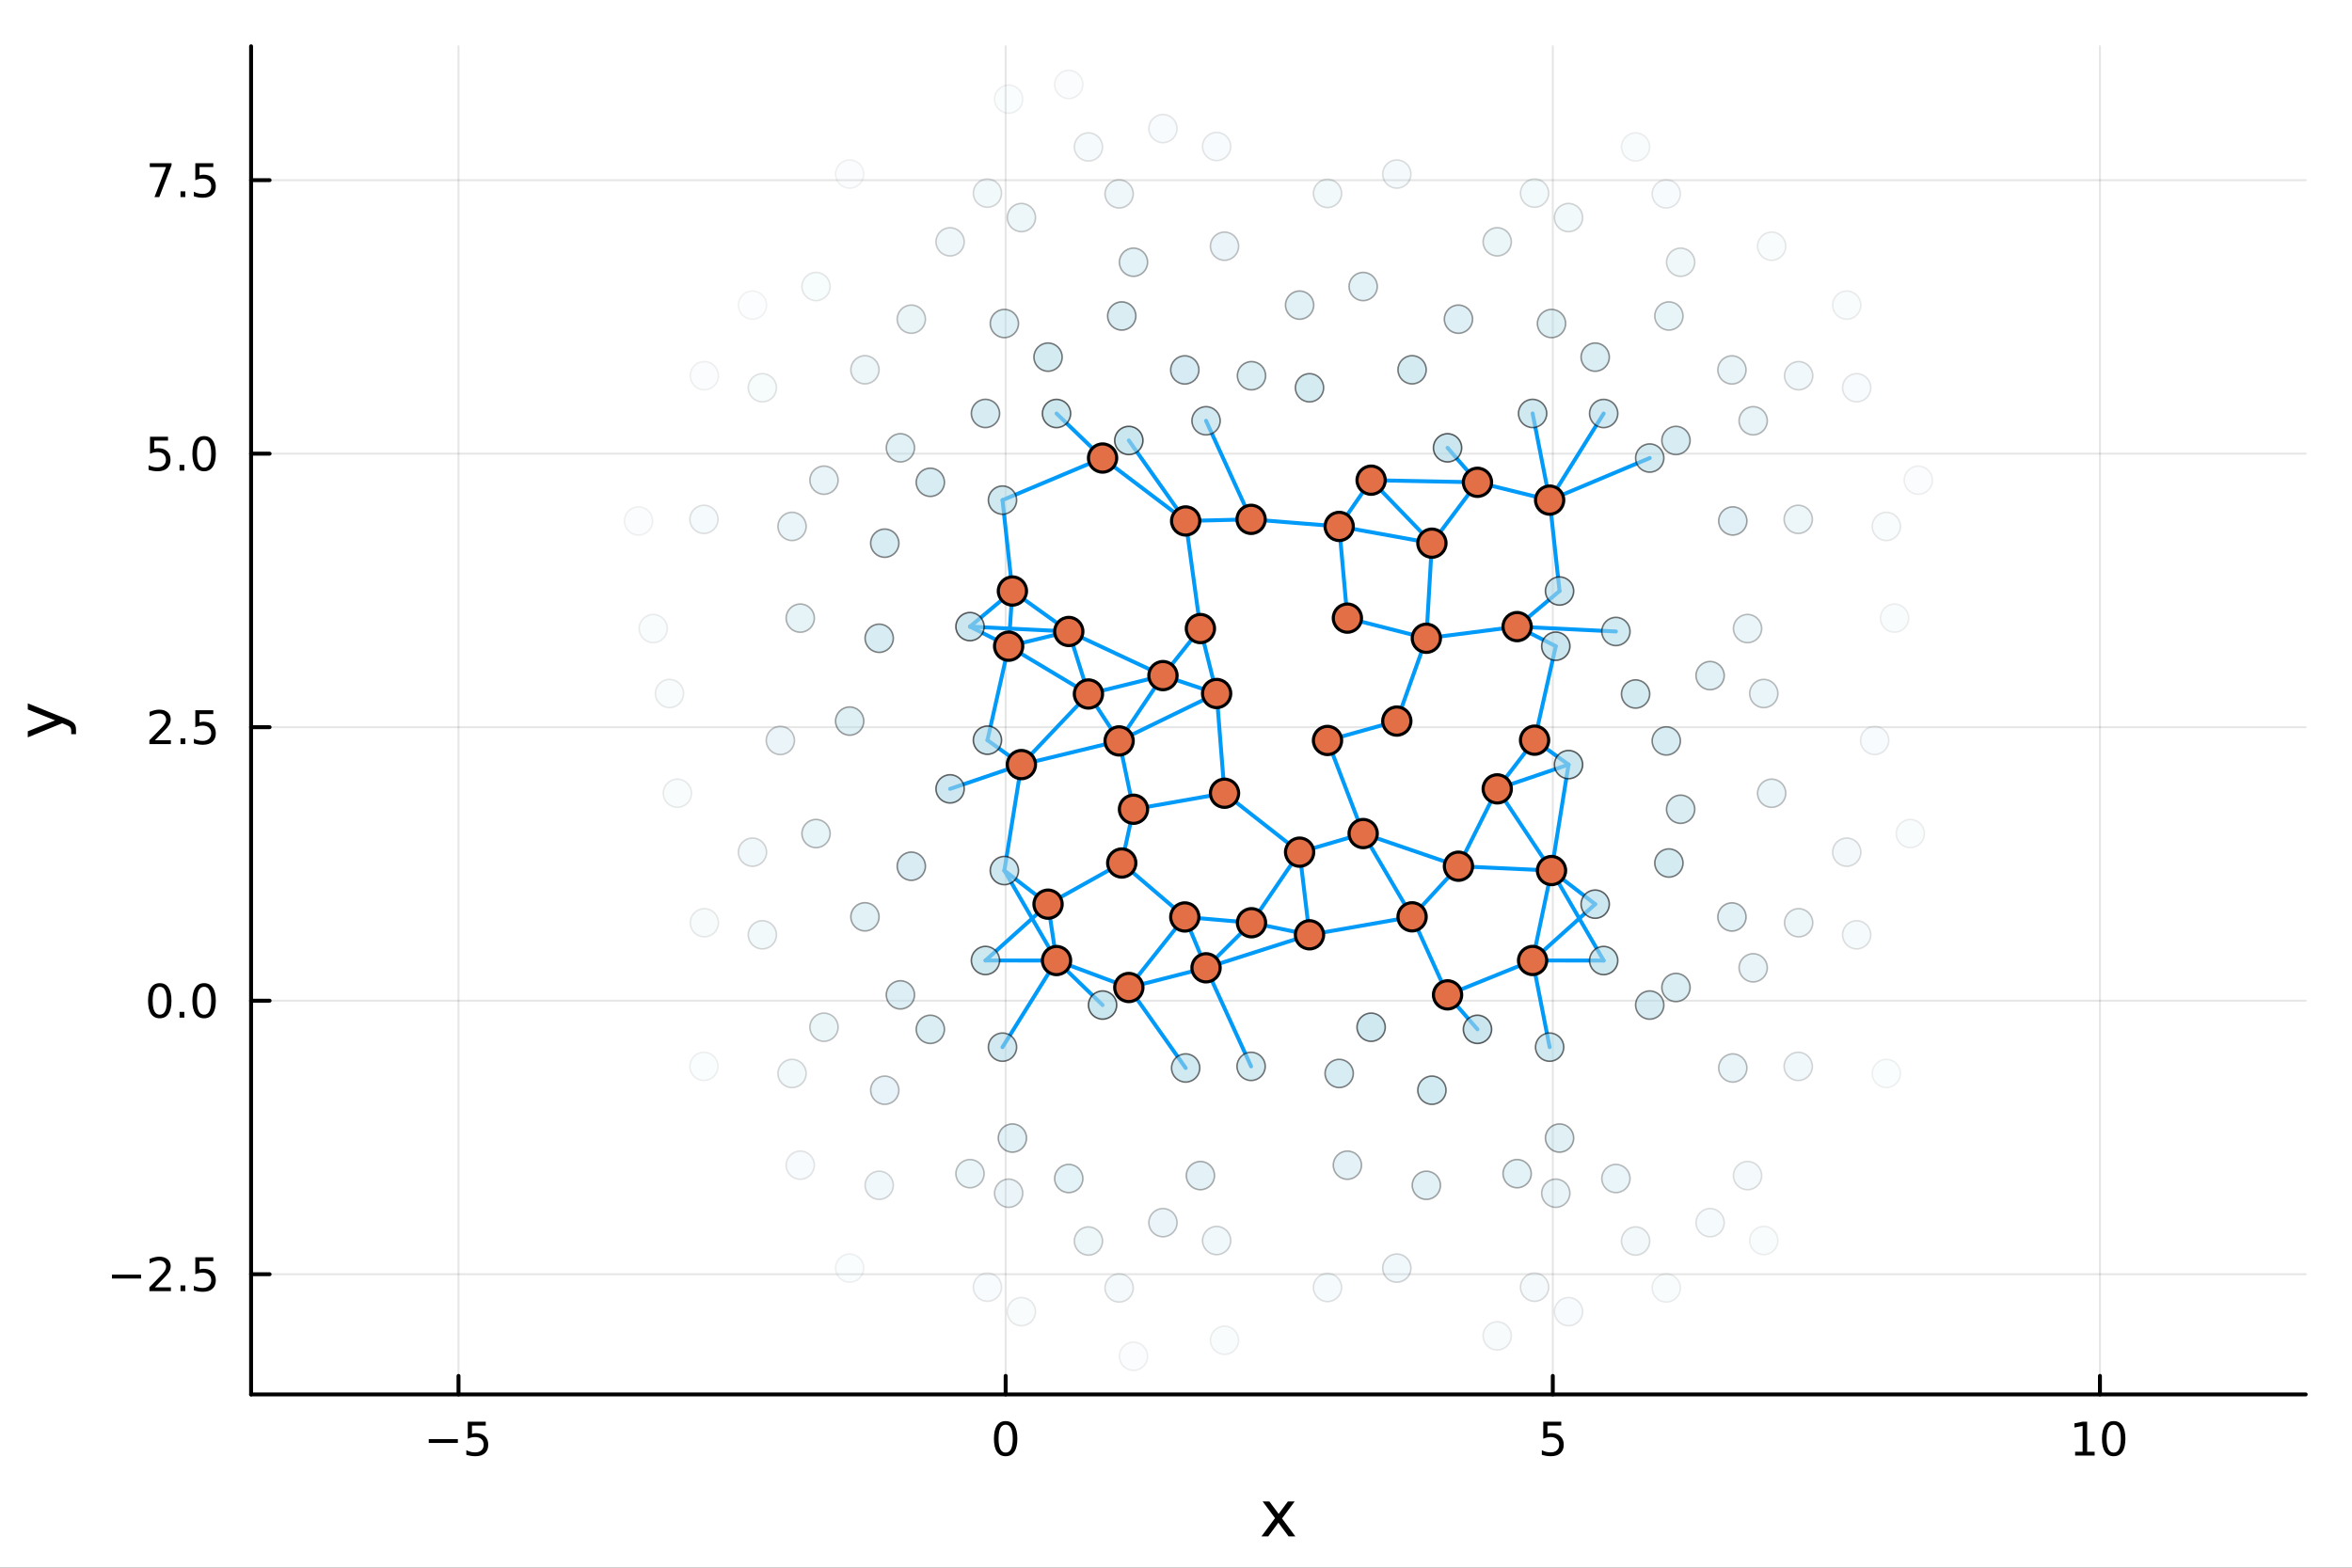 <?xml version="1.0" encoding="utf-8"?>
<svg xmlns="http://www.w3.org/2000/svg" xmlns:xlink="http://www.w3.org/1999/xlink" width="600" height="400" viewBox="0 0 2400 1600">
<rect x="0" y="0" width="2400" height="1600" fill="#333333" stroke="none"/>
<defs>
  <clipPath id="clip010">
    <rect x="0" y="0" width="2400" height="1600"/>
  </clipPath>
</defs>
<path clip-path="url(#clip010)" d="M0 1600 L2400 1600 L2400 0 L0 0  Z" fill="#ffffff" fill-rule="evenodd" fill-opacity="1"/>
<defs>
  <clipPath id="clip011">
    <rect x="480" y="0" width="1681" height="1600"/>
  </clipPath>
</defs>
<path clip-path="url(#clip010)" d="M256.209 1423.18 L2352.76 1423.18 L2352.76 47.244 L256.209 47.244  Z" fill="#ffffff" fill-rule="evenodd" fill-opacity="1"/>
<defs>
  <clipPath id="clip012">
    <rect x="256" y="47" width="2098" height="1377"/>
  </clipPath>
</defs>
<polyline clip-path="url(#clip012)" style="stroke:#000000; stroke-linecap:round; stroke-linejoin:round; stroke-width:2; stroke-opacity:0.1; fill:none" points="467.864,1423.18 467.864,47.244 "/>
<polyline clip-path="url(#clip012)" style="stroke:#000000; stroke-linecap:round; stroke-linejoin:round; stroke-width:2; stroke-opacity:0.1; fill:none" points="1026.17,1423.18 1026.17,47.244 "/>
<polyline clip-path="url(#clip012)" style="stroke:#000000; stroke-linecap:round; stroke-linejoin:round; stroke-width:2; stroke-opacity:0.1; fill:none" points="1584.48,1423.18 1584.48,47.244 "/>
<polyline clip-path="url(#clip012)" style="stroke:#000000; stroke-linecap:round; stroke-linejoin:round; stroke-width:2; stroke-opacity:0.1; fill:none" points="2142.79,1423.18 2142.79,47.244 "/>
<polyline clip-path="url(#clip010)" style="stroke:#000000; stroke-linecap:round; stroke-linejoin:round; stroke-width:4; stroke-opacity:1; fill:none" points="256.209,1423.18 2352.76,1423.18 "/>
<polyline clip-path="url(#clip010)" style="stroke:#000000; stroke-linecap:round; stroke-linejoin:round; stroke-width:4; stroke-opacity:1; fill:none" points="467.864,1423.18 467.864,1404.28 "/>
<polyline clip-path="url(#clip010)" style="stroke:#000000; stroke-linecap:round; stroke-linejoin:round; stroke-width:4; stroke-opacity:1; fill:none" points="1026.17,1423.18 1026.17,1404.28 "/>
<polyline clip-path="url(#clip010)" style="stroke:#000000; stroke-linecap:round; stroke-linejoin:round; stroke-width:4; stroke-opacity:1; fill:none" points="1584.48,1423.18 1584.48,1404.28 "/>
<polyline clip-path="url(#clip010)" style="stroke:#000000; stroke-linecap:round; stroke-linejoin:round; stroke-width:4; stroke-opacity:1; fill:none" points="2142.79,1423.18 2142.79,1404.28 "/>
<path clip-path="url(#clip010)" d="M437.505 1468.75 L467.181 1468.75 L467.181 1472.69 L437.505 1472.69 L437.505 1468.75 Z" fill="#000000" fill-rule="nonzero" fill-opacity="1" /><path clip-path="url(#clip010)" d="M477.32 1451.02 L495.676 1451.02 L495.676 1454.96 L481.602 1454.96 L481.602 1463.43 Q482.621 1463.08 483.639 1462.92 Q484.658 1462.73 485.676 1462.73 Q491.463 1462.73 494.843 1465.9 Q498.223 1469.08 498.223 1474.49 Q498.223 1480.07 494.75 1483.17 Q491.278 1486.25 484.959 1486.25 Q482.783 1486.25 480.514 1485.88 Q478.269 1485.51 475.862 1484.77 L475.862 1480.07 Q477.945 1481.2 480.167 1481.76 Q482.389 1482.32 484.866 1482.32 Q488.871 1482.32 491.209 1480.21 Q493.547 1478.1 493.547 1474.49 Q493.547 1470.88 491.209 1468.77 Q488.871 1466.67 484.866 1466.67 Q482.991 1466.67 481.116 1467.08 Q479.264 1467.5 477.32 1468.38 L477.32 1451.02 Z" fill="#000000" fill-rule="nonzero" fill-opacity="1" /><path clip-path="url(#clip010)" d="M1026.17 1454.1 Q1022.56 1454.1 1020.73 1457.66 Q1018.93 1461.2 1018.93 1468.33 Q1018.93 1475.44 1020.73 1479.01 Q1022.56 1482.55 1026.17 1482.55 Q1029.81 1482.55 1031.61 1479.01 Q1033.44 1475.44 1033.44 1468.33 Q1033.44 1461.2 1031.61 1457.66 Q1029.81 1454.1 1026.17 1454.1 M1026.17 1450.39 Q1031.98 1450.39 1035.04 1455 Q1038.12 1459.58 1038.12 1468.33 Q1038.12 1477.06 1035.04 1481.67 Q1031.98 1486.25 1026.17 1486.25 Q1020.36 1486.25 1017.28 1481.67 Q1014.23 1477.06 1014.23 1468.33 Q1014.23 1459.58 1017.28 1455 Q1020.36 1450.39 1026.17 1450.39 Z" fill="#000000" fill-rule="nonzero" fill-opacity="1" /><path clip-path="url(#clip010)" d="M1574.76 1451.02 L1593.12 1451.02 L1593.12 1454.96 L1579.04 1454.96 L1579.04 1463.43 Q1580.06 1463.08 1581.08 1462.92 Q1582.1 1462.73 1583.12 1462.73 Q1588.9 1462.73 1592.28 1465.9 Q1595.66 1469.08 1595.66 1474.49 Q1595.66 1480.07 1592.19 1483.17 Q1588.72 1486.25 1582.4 1486.25 Q1580.22 1486.25 1577.95 1485.88 Q1575.71 1485.51 1573.3 1484.77 L1573.3 1480.07 Q1575.38 1481.2 1577.61 1481.76 Q1579.83 1482.32 1582.31 1482.32 Q1586.31 1482.32 1588.65 1480.21 Q1590.99 1478.1 1590.99 1474.49 Q1590.99 1470.88 1588.65 1468.77 Q1586.31 1466.67 1582.31 1466.67 Q1580.43 1466.67 1578.56 1467.08 Q1576.7 1467.5 1574.76 1468.38 L1574.76 1451.02 Z" fill="#000000" fill-rule="nonzero" fill-opacity="1" /><path clip-path="url(#clip010)" d="M2117.48 1481.64 L2125.12 1481.64 L2125.12 1455.28 L2116.81 1456.95 L2116.81 1452.69 L2125.07 1451.02 L2129.75 1451.02 L2129.75 1481.64 L2137.39 1481.64 L2137.39 1485.58 L2117.48 1485.58 L2117.48 1481.64 Z" fill="#000000" fill-rule="nonzero" fill-opacity="1" /><path clip-path="url(#clip010)" d="M2156.83 1454.1 Q2153.22 1454.1 2151.39 1457.66 Q2149.58 1461.2 2149.58 1468.33 Q2149.58 1475.44 2151.39 1479.01 Q2153.22 1482.55 2156.83 1482.55 Q2160.46 1482.55 2162.27 1479.01 Q2164.1 1475.44 2164.1 1468.33 Q2164.1 1461.2 2162.27 1457.66 Q2160.46 1454.1 2156.83 1454.1 M2156.83 1450.39 Q2162.64 1450.39 2165.7 1455 Q2168.77 1459.58 2168.77 1468.33 Q2168.77 1477.06 2165.7 1481.67 Q2162.64 1486.25 2156.83 1486.25 Q2151.02 1486.25 2147.94 1481.67 Q2144.89 1477.06 2144.89 1468.33 Q2144.89 1459.58 2147.94 1455 Q2151.02 1450.39 2156.83 1450.39 Z" fill="#000000" fill-rule="nonzero" fill-opacity="1" /><path clip-path="url(#clip010)" d="M1321.1 1532.4 L1308.21 1549.74 L1321.77 1568.04 L1314.86 1568.04 L1304.48 1554.04 L1294.11 1568.04 L1287.2 1568.04 L1301.04 1549.39 L1288.38 1532.4 L1295.28 1532.4 L1304.74 1545.1 L1314.19 1532.4 L1321.1 1532.4 Z" fill="#000000" fill-rule="nonzero" fill-opacity="1" /><polyline clip-path="url(#clip012)" style="stroke:#000000; stroke-linecap:round; stroke-linejoin:round; stroke-width:2; stroke-opacity:0.1; fill:none" points="256.209,1300.48 2352.76,1300.48 "/>
<polyline clip-path="url(#clip012)" style="stroke:#000000; stroke-linecap:round; stroke-linejoin:round; stroke-width:2; stroke-opacity:0.1; fill:none" points="256.209,1021.33 2352.76,1021.33 "/>
<polyline clip-path="url(#clip012)" style="stroke:#000000; stroke-linecap:round; stroke-linejoin:round; stroke-width:2; stroke-opacity:0.1; fill:none" points="256.209,742.175 2352.76,742.175 "/>
<polyline clip-path="url(#clip012)" style="stroke:#000000; stroke-linecap:round; stroke-linejoin:round; stroke-width:2; stroke-opacity:0.1; fill:none" points="256.209,463.02 2352.76,463.02 "/>
<polyline clip-path="url(#clip012)" style="stroke:#000000; stroke-linecap:round; stroke-linejoin:round; stroke-width:2; stroke-opacity:0.1; fill:none" points="256.209,183.866 2352.76,183.866 "/>
<polyline clip-path="url(#clip010)" style="stroke:#000000; stroke-linecap:round; stroke-linejoin:round; stroke-width:4; stroke-opacity:1; fill:none" points="256.209,1423.18 256.209,47.244 "/>
<polyline clip-path="url(#clip010)" style="stroke:#000000; stroke-linecap:round; stroke-linejoin:round; stroke-width:4; stroke-opacity:1; fill:none" points="256.209,1300.48 275.106,1300.48 "/>
<polyline clip-path="url(#clip010)" style="stroke:#000000; stroke-linecap:round; stroke-linejoin:round; stroke-width:4; stroke-opacity:1; fill:none" points="256.209,1021.33 275.106,1021.33 "/>
<polyline clip-path="url(#clip010)" style="stroke:#000000; stroke-linecap:round; stroke-linejoin:round; stroke-width:4; stroke-opacity:1; fill:none" points="256.209,742.175 275.106,742.175 "/>
<polyline clip-path="url(#clip010)" style="stroke:#000000; stroke-linecap:round; stroke-linejoin:round; stroke-width:4; stroke-opacity:1; fill:none" points="256.209,463.02 275.106,463.02 "/>
<polyline clip-path="url(#clip010)" style="stroke:#000000; stroke-linecap:round; stroke-linejoin:round; stroke-width:4; stroke-opacity:1; fill:none" points="256.209,183.866 275.106,183.866 "/>
<path clip-path="url(#clip010)" d="M114.26 1300.93 L143.936 1300.93 L143.936 1304.87 L114.26 1304.87 L114.26 1300.93 Z" fill="#000000" fill-rule="nonzero" fill-opacity="1" /><path clip-path="url(#clip010)" d="M158.056 1313.83 L174.376 1313.83 L174.376 1317.76 L152.431 1317.76 L152.431 1313.83 Q155.093 1311.07 159.677 1306.44 Q164.283 1301.79 165.464 1300.45 Q167.709 1297.93 168.589 1296.19 Q169.491 1294.43 169.491 1292.74 Q169.491 1289.99 167.547 1288.25 Q165.626 1286.51 162.524 1286.51 Q160.325 1286.51 157.871 1287.28 Q155.44 1288.04 152.663 1289.59 L152.663 1284.87 Q155.487 1283.74 157.94 1283.16 Q160.394 1282.58 162.431 1282.58 Q167.802 1282.58 170.996 1285.26 Q174.19 1287.95 174.19 1292.44 Q174.19 1294.57 173.38 1296.49 Q172.593 1298.39 170.487 1300.98 Q169.908 1301.65 166.806 1304.87 Q163.704 1308.06 158.056 1313.83 Z" fill="#000000" fill-rule="nonzero" fill-opacity="1" /><path clip-path="url(#clip010)" d="M184.19 1311.88 L189.075 1311.88 L189.075 1317.76 L184.19 1317.76 L184.19 1311.88 Z" fill="#000000" fill-rule="nonzero" fill-opacity="1" /><path clip-path="url(#clip010)" d="M199.306 1283.2 L217.662 1283.2 L217.662 1287.14 L203.588 1287.14 L203.588 1295.61 Q204.607 1295.26 205.625 1295.1 Q206.644 1294.92 207.662 1294.92 Q213.449 1294.92 216.829 1298.09 Q220.209 1301.26 220.209 1306.68 Q220.209 1312.25 216.736 1315.36 Q213.264 1318.43 206.945 1318.43 Q204.769 1318.43 202.5 1318.06 Q200.255 1317.69 197.848 1316.95 L197.848 1312.25 Q199.931 1313.39 202.153 1313.94 Q204.375 1314.5 206.852 1314.5 Q210.857 1314.5 213.195 1312.39 Q215.533 1310.29 215.533 1306.68 Q215.533 1303.06 213.195 1300.96 Q210.857 1298.85 206.852 1298.85 Q204.977 1298.85 203.102 1299.27 Q201.25 1299.68 199.306 1300.56 L199.306 1283.2 Z" fill="#000000" fill-rule="nonzero" fill-opacity="1" /><path clip-path="url(#clip010)" d="M163.033 1007.13 Q159.422 1007.13 157.593 1010.69 Q155.788 1014.23 155.788 1021.36 Q155.788 1028.47 157.593 1032.04 Q159.422 1035.58 163.033 1035.58 Q166.667 1035.58 168.473 1032.04 Q170.302 1028.47 170.302 1021.36 Q170.302 1014.23 168.473 1010.69 Q166.667 1007.13 163.033 1007.13 M163.033 1003.42 Q168.843 1003.42 171.899 1008.03 Q174.977 1012.61 174.977 1021.36 Q174.977 1030.09 171.899 1034.7 Q168.843 1039.28 163.033 1039.28 Q157.223 1039.28 154.144 1034.7 Q151.089 1030.09 151.089 1021.36 Q151.089 1012.61 154.144 1008.03 Q157.223 1003.42 163.033 1003.42 Z" fill="#000000" fill-rule="nonzero" fill-opacity="1" /><path clip-path="url(#clip010)" d="M183.195 1032.73 L188.079 1032.73 L188.079 1038.61 L183.195 1038.61 L183.195 1032.73 Z" fill="#000000" fill-rule="nonzero" fill-opacity="1" /><path clip-path="url(#clip010)" d="M208.264 1007.13 Q204.653 1007.13 202.824 1010.69 Q201.019 1014.23 201.019 1021.36 Q201.019 1028.47 202.824 1032.04 Q204.653 1035.58 208.264 1035.58 Q211.899 1035.58 213.704 1032.04 Q215.533 1028.47 215.533 1021.36 Q215.533 1014.23 213.704 1010.69 Q211.899 1007.13 208.264 1007.13 M208.264 1003.42 Q214.074 1003.42 217.13 1008.03 Q220.209 1012.61 220.209 1021.36 Q220.209 1030.09 217.13 1034.7 Q214.074 1039.28 208.264 1039.28 Q202.454 1039.28 199.375 1034.7 Q196.32 1030.09 196.32 1021.36 Q196.32 1012.61 199.375 1008.03 Q202.454 1003.42 208.264 1003.42 Z" fill="#000000" fill-rule="nonzero" fill-opacity="1" /><path clip-path="url(#clip010)" d="M158.056 755.52 L174.376 755.52 L174.376 759.455 L152.431 759.455 L152.431 755.52 Q155.093 752.765 159.677 748.135 Q164.283 743.483 165.464 742.14 Q167.709 739.617 168.589 737.881 Q169.491 736.121 169.491 734.432 Q169.491 731.677 167.547 729.941 Q165.626 728.205 162.524 728.205 Q160.325 728.205 157.871 728.969 Q155.44 729.733 152.663 731.284 L152.663 726.561 Q155.487 725.427 157.94 724.848 Q160.394 724.27 162.431 724.27 Q167.802 724.27 170.996 726.955 Q174.19 729.64 174.19 734.131 Q174.19 736.26 173.38 738.182 Q172.593 740.08 170.487 742.672 Q169.908 743.344 166.806 746.561 Q163.704 749.756 158.056 755.52 Z" fill="#000000" fill-rule="nonzero" fill-opacity="1" /><path clip-path="url(#clip010)" d="M184.19 753.575 L189.075 753.575 L189.075 759.455 L184.19 759.455 L184.19 753.575 Z" fill="#000000" fill-rule="nonzero" fill-opacity="1" /><path clip-path="url(#clip010)" d="M199.306 724.895 L217.662 724.895 L217.662 728.83 L203.588 728.83 L203.588 737.302 Q204.607 736.955 205.625 736.793 Q206.644 736.608 207.662 736.608 Q213.449 736.608 216.829 739.779 Q220.209 742.95 220.209 748.367 Q220.209 753.945 216.736 757.047 Q213.264 760.126 206.945 760.126 Q204.769 760.126 202.5 759.756 Q200.255 759.385 197.848 758.644 L197.848 753.945 Q199.931 755.08 202.153 755.635 Q204.375 756.191 206.852 756.191 Q210.857 756.191 213.195 754.084 Q215.533 751.978 215.533 748.367 Q215.533 744.756 213.195 742.649 Q210.857 740.543 206.852 740.543 Q204.977 740.543 203.102 740.959 Q201.25 741.376 199.306 742.256 L199.306 724.895 Z" fill="#000000" fill-rule="nonzero" fill-opacity="1" /><path clip-path="url(#clip010)" d="M153.079 445.74 L171.436 445.74 L171.436 449.675 L157.362 449.675 L157.362 458.148 Q158.38 457.8 159.399 457.638 Q160.417 457.453 161.436 457.453 Q167.223 457.453 170.602 460.624 Q173.982 463.796 173.982 469.212 Q173.982 474.791 170.51 477.893 Q167.038 480.972 160.718 480.972 Q158.542 480.972 156.274 480.601 Q154.028 480.231 151.621 479.49 L151.621 474.791 Q153.704 475.925 155.927 476.481 Q158.149 477.036 160.626 477.036 Q164.63 477.036 166.968 474.93 Q169.306 472.823 169.306 469.212 Q169.306 465.601 166.968 463.495 Q164.63 461.388 160.626 461.388 Q158.751 461.388 156.876 461.805 Q155.024 462.222 153.079 463.101 L153.079 445.74 Z" fill="#000000" fill-rule="nonzero" fill-opacity="1" /><path clip-path="url(#clip010)" d="M183.195 474.421 L188.079 474.421 L188.079 480.3 L183.195 480.3 L183.195 474.421 Z" fill="#000000" fill-rule="nonzero" fill-opacity="1" /><path clip-path="url(#clip010)" d="M208.264 448.819 Q204.653 448.819 202.824 452.384 Q201.019 455.925 201.019 463.055 Q201.019 470.161 202.824 473.726 Q204.653 477.268 208.264 477.268 Q211.899 477.268 213.704 473.726 Q215.533 470.161 215.533 463.055 Q215.533 455.925 213.704 452.384 Q211.899 448.819 208.264 448.819 M208.264 445.115 Q214.074 445.115 217.13 449.722 Q220.209 454.305 220.209 463.055 Q220.209 471.782 217.13 476.388 Q214.074 480.972 208.264 480.972 Q202.454 480.972 199.375 476.388 Q196.32 471.782 196.32 463.055 Q196.32 454.305 199.375 449.722 Q202.454 445.115 208.264 445.115 Z" fill="#000000" fill-rule="nonzero" fill-opacity="1" /><path clip-path="url(#clip010)" d="M152.848 166.586 L175.07 166.586 L175.07 168.577 L162.524 201.146 L157.64 201.146 L169.445 170.521 L152.848 170.521 L152.848 166.586 Z" fill="#000000" fill-rule="nonzero" fill-opacity="1" /><path clip-path="url(#clip010)" d="M184.19 195.266 L189.075 195.266 L189.075 201.146 L184.19 201.146 L184.19 195.266 Z" fill="#000000" fill-rule="nonzero" fill-opacity="1" /><path clip-path="url(#clip010)" d="M199.306 166.586 L217.662 166.586 L217.662 170.521 L203.588 170.521 L203.588 178.993 Q204.607 178.646 205.625 178.484 Q206.644 178.299 207.662 178.299 Q213.449 178.299 216.829 181.47 Q220.209 184.641 220.209 190.058 Q220.209 195.637 216.736 198.738 Q213.264 201.817 206.945 201.817 Q204.769 201.817 202.5 201.447 Q200.255 201.076 197.848 200.336 L197.848 195.637 Q199.931 196.771 202.153 197.326 Q204.375 197.882 206.852 197.882 Q210.857 197.882 213.195 195.776 Q215.533 193.669 215.533 190.058 Q215.533 186.447 213.195 184.34 Q210.857 182.234 206.852 182.234 Q204.977 182.234 203.102 182.651 Q201.25 183.067 199.306 183.947 L199.306 166.586 Z" fill="#000000" fill-rule="nonzero" fill-opacity="1" /><path clip-path="url(#clip010)" d="M67.314 733.525 Q73.68 736.008 75.622 738.363 Q77.563 740.718 77.563 744.665 L77.563 749.344 L72.662 749.344 L72.662 745.906 Q72.662 743.487 71.516 742.151 Q70.37 740.814 66.105 739.191 L63.431 738.14 L28.356 752.559 L28.356 746.352 L56.238 735.212 L28.356 724.072 L28.356 717.865 L67.314 733.525 Z" fill="#000000" fill-rule="nonzero" fill-opacity="1" /><polyline clip-path="url(#clip012)" style="stroke:#009af9; stroke-linecap:round; stroke-linejoin:round; stroke-width:4; stroke-opacity:1; fill:none" points="1029.23,659.506 1033.07,603.201 "/>
<polyline clip-path="url(#clip012)" style="stroke:#009af9; stroke-linecap:round; stroke-linejoin:round; stroke-width:4; stroke-opacity:1; fill:none" points="1029.23,659.506 1090.58,644.494 "/>
<polyline clip-path="url(#clip012)" style="stroke:#009af9; stroke-linecap:round; stroke-linejoin:round; stroke-width:4; stroke-opacity:1; fill:none" points="1029.23,659.506 1110.65,708.292 "/>
<polyline clip-path="url(#clip012)" style="stroke:#009af9; stroke-linecap:round; stroke-linejoin:round; stroke-width:4; stroke-opacity:1; fill:none" points="1029.23,659.506 989.796,639.527 "/>
<polyline clip-path="url(#clip012)" style="stroke:#009af9; stroke-linecap:round; stroke-linejoin:round; stroke-width:4; stroke-opacity:1; fill:none" points="1587.54,659.506 1548.1,639.527 "/>
<polyline clip-path="url(#clip012)" style="stroke:#009af9; stroke-linecap:round; stroke-linejoin:round; stroke-width:4; stroke-opacity:1; fill:none" points="1029.23,659.506 1007.6,755.434 "/>
<polyline clip-path="url(#clip012)" style="stroke:#009af9; stroke-linecap:round; stroke-linejoin:round; stroke-width:4; stroke-opacity:1; fill:none" points="1587.54,659.506 1565.9,755.434 "/>
<polyline clip-path="url(#clip012)" style="stroke:#009af9; stroke-linecap:round; stroke-linejoin:round; stroke-width:4; stroke-opacity:1; fill:none" points="1033.07,603.201 1090.58,644.494 "/>
<polyline clip-path="url(#clip012)" style="stroke:#009af9; stroke-linecap:round; stroke-linejoin:round; stroke-width:4; stroke-opacity:1; fill:none" points="1033.07,603.201 989.796,639.527 "/>
<polyline clip-path="url(#clip012)" style="stroke:#009af9; stroke-linecap:round; stroke-linejoin:round; stroke-width:4; stroke-opacity:1; fill:none" points="1591.38,603.201 1548.1,639.527 "/>
<polyline clip-path="url(#clip012)" style="stroke:#009af9; stroke-linecap:round; stroke-linejoin:round; stroke-width:4; stroke-opacity:1; fill:none" points="1033.07,603.201 1022.96,510.418 "/>
<polyline clip-path="url(#clip012)" style="stroke:#009af9; stroke-linecap:round; stroke-linejoin:round; stroke-width:4; stroke-opacity:1; fill:none" points="1591.38,603.201 1581.26,510.418 "/>
<polyline clip-path="url(#clip012)" style="stroke:#009af9; stroke-linecap:round; stroke-linejoin:round; stroke-width:4; stroke-opacity:1; fill:none" points="1042.25,780.353 1110.65,708.292 "/>
<polyline clip-path="url(#clip012)" style="stroke:#009af9; stroke-linecap:round; stroke-linejoin:round; stroke-width:4; stroke-opacity:1; fill:none" points="1042.25,780.353 1141.96,756.19 "/>
<polyline clip-path="url(#clip012)" style="stroke:#009af9; stroke-linecap:round; stroke-linejoin:round; stroke-width:4; stroke-opacity:1; fill:none" points="1042.25,780.353 969.481,805.124 "/>
<polyline clip-path="url(#clip012)" style="stroke:#009af9; stroke-linecap:round; stroke-linejoin:round; stroke-width:4; stroke-opacity:1; fill:none" points="1600.55,780.353 1527.79,805.124 "/>
<polyline clip-path="url(#clip012)" style="stroke:#009af9; stroke-linecap:round; stroke-linejoin:round; stroke-width:4; stroke-opacity:1; fill:none" points="1042.25,780.353 1007.6,755.434 "/>
<polyline clip-path="url(#clip012)" style="stroke:#009af9; stroke-linecap:round; stroke-linejoin:round; stroke-width:4; stroke-opacity:1; fill:none" points="1600.55,780.353 1565.9,755.434 "/>
<polyline clip-path="url(#clip012)" style="stroke:#009af9; stroke-linecap:round; stroke-linejoin:round; stroke-width:4; stroke-opacity:1; fill:none" points="1042.25,780.353 1024.87,888.495 "/>
<polyline clip-path="url(#clip012)" style="stroke:#009af9; stroke-linecap:round; stroke-linejoin:round; stroke-width:4; stroke-opacity:1; fill:none" points="1600.55,780.353 1583.18,888.495 "/>
<polyline clip-path="url(#clip012)" style="stroke:#009af9; stroke-linecap:round; stroke-linejoin:round; stroke-width:4; stroke-opacity:1; fill:none" points="1069.44,922.801 1078.08,980.341 "/>
<polyline clip-path="url(#clip012)" style="stroke:#009af9; stroke-linecap:round; stroke-linejoin:round; stroke-width:4; stroke-opacity:1; fill:none" points="1069.44,922.801 1144.64,880.804 "/>
<polyline clip-path="url(#clip012)" style="stroke:#009af9; stroke-linecap:round; stroke-linejoin:round; stroke-width:4; stroke-opacity:1; fill:none" points="1069.44,922.801 1005.58,980.276 "/>
<polyline clip-path="url(#clip012)" style="stroke:#009af9; stroke-linecap:round; stroke-linejoin:round; stroke-width:4; stroke-opacity:1; fill:none" points="1627.75,922.801 1563.89,980.276 "/>
<polyline clip-path="url(#clip012)" style="stroke:#009af9; stroke-linecap:round; stroke-linejoin:round; stroke-width:4; stroke-opacity:1; fill:none" points="1069.44,922.801 1024.87,888.495 "/>
<polyline clip-path="url(#clip012)" style="stroke:#009af9; stroke-linecap:round; stroke-linejoin:round; stroke-width:4; stroke-opacity:1; fill:none" points="1627.75,922.801 1583.18,888.495 "/>
<polyline clip-path="url(#clip012)" style="stroke:#009af9; stroke-linecap:round; stroke-linejoin:round; stroke-width:4; stroke-opacity:1; fill:none" points="1078.08,980.341 1125.08,1025.78 "/>
<polyline clip-path="url(#clip012)" style="stroke:#009af9; stroke-linecap:round; stroke-linejoin:round; stroke-width:4; stroke-opacity:1; fill:none" points="1078.08,422.032 1125.08,467.472 "/>
<polyline clip-path="url(#clip012)" style="stroke:#009af9; stroke-linecap:round; stroke-linejoin:round; stroke-width:4; stroke-opacity:1; fill:none" points="1078.08,980.341 1151.86,1007.85 "/>
<polyline clip-path="url(#clip012)" style="stroke:#009af9; stroke-linecap:round; stroke-linejoin:round; stroke-width:4; stroke-opacity:1; fill:none" points="1078.08,980.341 1005.58,980.276 "/>
<polyline clip-path="url(#clip012)" style="stroke:#009af9; stroke-linecap:round; stroke-linejoin:round; stroke-width:4; stroke-opacity:1; fill:none" points="1636.39,980.341 1563.89,980.276 "/>
<polyline clip-path="url(#clip012)" style="stroke:#009af9; stroke-linecap:round; stroke-linejoin:round; stroke-width:4; stroke-opacity:1; fill:none" points="1078.08,980.341 1022.96,1068.73 "/>
<polyline clip-path="url(#clip012)" style="stroke:#009af9; stroke-linecap:round; stroke-linejoin:round; stroke-width:4; stroke-opacity:1; fill:none" points="1636.39,422.032 1581.26,510.418 "/>
<polyline clip-path="url(#clip012)" style="stroke:#009af9; stroke-linecap:round; stroke-linejoin:round; stroke-width:4; stroke-opacity:1; fill:none" points="1078.08,980.341 1024.87,888.495 "/>
<polyline clip-path="url(#clip012)" style="stroke:#009af9; stroke-linecap:round; stroke-linejoin:round; stroke-width:4; stroke-opacity:1; fill:none" points="1636.39,980.341 1583.18,888.495 "/>
<polyline clip-path="url(#clip012)" style="stroke:#009af9; stroke-linecap:round; stroke-linejoin:round; stroke-width:4; stroke-opacity:1; fill:none" points="1090.58,644.494 1110.65,708.292 "/>
<polyline clip-path="url(#clip012)" style="stroke:#009af9; stroke-linecap:round; stroke-linejoin:round; stroke-width:4; stroke-opacity:1; fill:none" points="1090.58,644.494 1186.7,689.536 "/>
<polyline clip-path="url(#clip012)" style="stroke:#009af9; stroke-linecap:round; stroke-linejoin:round; stroke-width:4; stroke-opacity:1; fill:none" points="1090.58,644.494 989.796,639.527 "/>
<polyline clip-path="url(#clip012)" style="stroke:#009af9; stroke-linecap:round; stroke-linejoin:round; stroke-width:4; stroke-opacity:1; fill:none" points="1648.89,644.494 1548.1,639.527 "/>
<polyline clip-path="url(#clip012)" style="stroke:#009af9; stroke-linecap:round; stroke-linejoin:round; stroke-width:4; stroke-opacity:1; fill:none" points="1110.65,708.292 1141.96,756.19 "/>
<polyline clip-path="url(#clip012)" style="stroke:#009af9; stroke-linecap:round; stroke-linejoin:round; stroke-width:4; stroke-opacity:1; fill:none" points="1110.65,708.292 1186.7,689.536 "/>
<polyline clip-path="url(#clip012)" style="stroke:#009af9; stroke-linecap:round; stroke-linejoin:round; stroke-width:4; stroke-opacity:1; fill:none" points="1125.08,467.472 1209.85,531.695 "/>
<polyline clip-path="url(#clip012)" style="stroke:#009af9; stroke-linecap:round; stroke-linejoin:round; stroke-width:4; stroke-opacity:1; fill:none" points="1125.08,467.472 1022.96,510.418 "/>
<polyline clip-path="url(#clip012)" style="stroke:#009af9; stroke-linecap:round; stroke-linejoin:round; stroke-width:4; stroke-opacity:1; fill:none" points="1683.39,467.472 1581.26,510.418 "/>
<polyline clip-path="url(#clip012)" style="stroke:#009af9; stroke-linecap:round; stroke-linejoin:round; stroke-width:4; stroke-opacity:1; fill:none" points="1141.96,756.19 1156.62,825.929 "/>
<polyline clip-path="url(#clip012)" style="stroke:#009af9; stroke-linecap:round; stroke-linejoin:round; stroke-width:4; stroke-opacity:1; fill:none" points="1141.96,756.19 1186.7,689.536 "/>
<polyline clip-path="url(#clip012)" style="stroke:#009af9; stroke-linecap:round; stroke-linejoin:round; stroke-width:4; stroke-opacity:1; fill:none" points="1141.96,756.19 1241.46,707.8 "/>
<polyline clip-path="url(#clip012)" style="stroke:#009af9; stroke-linecap:round; stroke-linejoin:round; stroke-width:4; stroke-opacity:1; fill:none" points="1144.64,880.804 1156.62,825.929 "/>
<polyline clip-path="url(#clip012)" style="stroke:#009af9; stroke-linecap:round; stroke-linejoin:round; stroke-width:4; stroke-opacity:1; fill:none" points="1144.64,880.804 1208.98,935.855 "/>
<polyline clip-path="url(#clip012)" style="stroke:#009af9; stroke-linecap:round; stroke-linejoin:round; stroke-width:4; stroke-opacity:1; fill:none" points="1151.86,1007.85 1208.98,935.855 "/>
<polyline clip-path="url(#clip012)" style="stroke:#009af9; stroke-linecap:round; stroke-linejoin:round; stroke-width:4; stroke-opacity:1; fill:none" points="1151.86,1007.85 1209.85,1090 "/>
<polyline clip-path="url(#clip012)" style="stroke:#009af9; stroke-linecap:round; stroke-linejoin:round; stroke-width:4; stroke-opacity:1; fill:none" points="1151.86,449.537 1209.85,531.695 "/>
<polyline clip-path="url(#clip012)" style="stroke:#009af9; stroke-linecap:round; stroke-linejoin:round; stroke-width:4; stroke-opacity:1; fill:none" points="1151.86,1007.85 1230.66,987.759 "/>
<polyline clip-path="url(#clip012)" style="stroke:#009af9; stroke-linecap:round; stroke-linejoin:round; stroke-width:4; stroke-opacity:1; fill:none" points="1156.62,825.929 1249.51,809.577 "/>
<polyline clip-path="url(#clip012)" style="stroke:#009af9; stroke-linecap:round; stroke-linejoin:round; stroke-width:4; stroke-opacity:1; fill:none" points="1186.7,689.536 1224.9,641.514 "/>
<polyline clip-path="url(#clip012)" style="stroke:#009af9; stroke-linecap:round; stroke-linejoin:round; stroke-width:4; stroke-opacity:1; fill:none" points="1186.7,689.536 1241.46,707.8 "/>
<polyline clip-path="url(#clip012)" style="stroke:#009af9; stroke-linecap:round; stroke-linejoin:round; stroke-width:4; stroke-opacity:1; fill:none" points="1208.98,935.855 1230.66,987.759 "/>
<polyline clip-path="url(#clip012)" style="stroke:#009af9; stroke-linecap:round; stroke-linejoin:round; stroke-width:4; stroke-opacity:1; fill:none" points="1208.98,935.855 1277.04,941.769 "/>
<polyline clip-path="url(#clip012)" style="stroke:#009af9; stroke-linecap:round; stroke-linejoin:round; stroke-width:4; stroke-opacity:1; fill:none" points="1209.85,531.695 1224.9,641.514 "/>
<polyline clip-path="url(#clip012)" style="stroke:#009af9; stroke-linecap:round; stroke-linejoin:round; stroke-width:4; stroke-opacity:1; fill:none" points="1209.85,531.695 1276.64,530.054 "/>
<polyline clip-path="url(#clip012)" style="stroke:#009af9; stroke-linecap:round; stroke-linejoin:round; stroke-width:4; stroke-opacity:1; fill:none" points="1224.9,641.514 1241.46,707.8 "/>
<polyline clip-path="url(#clip012)" style="stroke:#009af9; stroke-linecap:round; stroke-linejoin:round; stroke-width:4; stroke-opacity:1; fill:none" points="1230.66,987.759 1276.64,1088.36 "/>
<polyline clip-path="url(#clip012)" style="stroke:#009af9; stroke-linecap:round; stroke-linejoin:round; stroke-width:4; stroke-opacity:1; fill:none" points="1230.66,429.45 1276.64,530.054 "/>
<polyline clip-path="url(#clip012)" style="stroke:#009af9; stroke-linecap:round; stroke-linejoin:round; stroke-width:4; stroke-opacity:1; fill:none" points="1230.66,987.759 1277.04,941.769 "/>
<polyline clip-path="url(#clip012)" style="stroke:#009af9; stroke-linecap:round; stroke-linejoin:round; stroke-width:4; stroke-opacity:1; fill:none" points="1230.66,987.759 1336.23,954.072 "/>
<polyline clip-path="url(#clip012)" style="stroke:#009af9; stroke-linecap:round; stroke-linejoin:round; stroke-width:4; stroke-opacity:1; fill:none" points="1241.46,707.8 1249.51,809.577 "/>
<polyline clip-path="url(#clip012)" style="stroke:#009af9; stroke-linecap:round; stroke-linejoin:round; stroke-width:4; stroke-opacity:1; fill:none" points="1249.51,809.577 1326.13,869.724 "/>
<polyline clip-path="url(#clip012)" style="stroke:#009af9; stroke-linecap:round; stroke-linejoin:round; stroke-width:4; stroke-opacity:1; fill:none" points="1276.64,530.054 1366.52,537.269 "/>
<polyline clip-path="url(#clip012)" style="stroke:#009af9; stroke-linecap:round; stroke-linejoin:round; stroke-width:4; stroke-opacity:1; fill:none" points="1277.04,941.769 1326.13,869.724 "/>
<polyline clip-path="url(#clip012)" style="stroke:#009af9; stroke-linecap:round; stroke-linejoin:round; stroke-width:4; stroke-opacity:1; fill:none" points="1277.04,941.769 1336.23,954.072 "/>
<polyline clip-path="url(#clip012)" style="stroke:#009af9; stroke-linecap:round; stroke-linejoin:round; stroke-width:4; stroke-opacity:1; fill:none" points="1326.13,869.724 1336.23,954.072 "/>
<polyline clip-path="url(#clip012)" style="stroke:#009af9; stroke-linecap:round; stroke-linejoin:round; stroke-width:4; stroke-opacity:1; fill:none" points="1326.13,869.724 1390.99,850.741 "/>
<polyline clip-path="url(#clip012)" style="stroke:#009af9; stroke-linecap:round; stroke-linejoin:round; stroke-width:4; stroke-opacity:1; fill:none" points="1336.23,954.072 1440.91,935.716 "/>
<polyline clip-path="url(#clip012)" style="stroke:#009af9; stroke-linecap:round; stroke-linejoin:round; stroke-width:4; stroke-opacity:1; fill:none" points="1354.6,755.717 1390.99,850.741 "/>
<polyline clip-path="url(#clip012)" style="stroke:#009af9; stroke-linecap:round; stroke-linejoin:round; stroke-width:4; stroke-opacity:1; fill:none" points="1354.6,755.717 1425.32,735.945 "/>
<polyline clip-path="url(#clip012)" style="stroke:#009af9; stroke-linecap:round; stroke-linejoin:round; stroke-width:4; stroke-opacity:1; fill:none" points="1366.52,537.269 1374.89,630.869 "/>
<polyline clip-path="url(#clip012)" style="stroke:#009af9; stroke-linecap:round; stroke-linejoin:round; stroke-width:4; stroke-opacity:1; fill:none" points="1366.52,537.269 1399.11,490.079 "/>
<polyline clip-path="url(#clip012)" style="stroke:#009af9; stroke-linecap:round; stroke-linejoin:round; stroke-width:4; stroke-opacity:1; fill:none" points="1366.52,537.269 1461.13,554.373 "/>
<polyline clip-path="url(#clip012)" style="stroke:#009af9; stroke-linecap:round; stroke-linejoin:round; stroke-width:4; stroke-opacity:1; fill:none" points="1374.89,630.869 1455.46,651.417 "/>
<polyline clip-path="url(#clip012)" style="stroke:#009af9; stroke-linecap:round; stroke-linejoin:round; stroke-width:4; stroke-opacity:1; fill:none" points="1390.99,850.741 1440.91,935.716 "/>
<polyline clip-path="url(#clip012)" style="stroke:#009af9; stroke-linecap:round; stroke-linejoin:round; stroke-width:4; stroke-opacity:1; fill:none" points="1390.99,850.741 1488.22,884.069 "/>
<polyline clip-path="url(#clip012)" style="stroke:#009af9; stroke-linecap:round; stroke-linejoin:round; stroke-width:4; stroke-opacity:1; fill:none" points="1399.11,490.079 1461.13,554.373 "/>
<polyline clip-path="url(#clip012)" style="stroke:#009af9; stroke-linecap:round; stroke-linejoin:round; stroke-width:4; stroke-opacity:1; fill:none" points="1399.11,490.079 1507.62,492.245 "/>
<polyline clip-path="url(#clip012)" style="stroke:#009af9; stroke-linecap:round; stroke-linejoin:round; stroke-width:4; stroke-opacity:1; fill:none" points="1425.32,735.945 1455.46,651.417 "/>
<polyline clip-path="url(#clip012)" style="stroke:#009af9; stroke-linecap:round; stroke-linejoin:round; stroke-width:4; stroke-opacity:1; fill:none" points="1440.91,935.716 1477.09,1015.37 "/>
<polyline clip-path="url(#clip012)" style="stroke:#009af9; stroke-linecap:round; stroke-linejoin:round; stroke-width:4; stroke-opacity:1; fill:none" points="1440.91,935.716 1488.22,884.069 "/>
<polyline clip-path="url(#clip012)" style="stroke:#009af9; stroke-linecap:round; stroke-linejoin:round; stroke-width:4; stroke-opacity:1; fill:none" points="1455.46,651.417 1461.13,554.373 "/>
<polyline clip-path="url(#clip012)" style="stroke:#009af9; stroke-linecap:round; stroke-linejoin:round; stroke-width:4; stroke-opacity:1; fill:none" points="1455.46,651.417 1548.1,639.527 "/>
<polyline clip-path="url(#clip012)" style="stroke:#009af9; stroke-linecap:round; stroke-linejoin:round; stroke-width:4; stroke-opacity:1; fill:none" points="1461.13,554.373 1507.62,492.245 "/>
<polyline clip-path="url(#clip012)" style="stroke:#009af9; stroke-linecap:round; stroke-linejoin:round; stroke-width:4; stroke-opacity:1; fill:none" points="1477.09,1015.37 1507.62,1050.55 "/>
<polyline clip-path="url(#clip012)" style="stroke:#009af9; stroke-linecap:round; stroke-linejoin:round; stroke-width:4; stroke-opacity:1; fill:none" points="1477.09,457.057 1507.62,492.245 "/>
<polyline clip-path="url(#clip012)" style="stroke:#009af9; stroke-linecap:round; stroke-linejoin:round; stroke-width:4; stroke-opacity:1; fill:none" points="1477.09,1015.37 1563.89,980.276 "/>
<polyline clip-path="url(#clip012)" style="stroke:#009af9; stroke-linecap:round; stroke-linejoin:round; stroke-width:4; stroke-opacity:1; fill:none" points="1488.22,884.069 1527.79,805.124 "/>
<polyline clip-path="url(#clip012)" style="stroke:#009af9; stroke-linecap:round; stroke-linejoin:round; stroke-width:4; stroke-opacity:1; fill:none" points="1488.22,884.069 1583.18,888.495 "/>
<polyline clip-path="url(#clip012)" style="stroke:#009af9; stroke-linecap:round; stroke-linejoin:round; stroke-width:4; stroke-opacity:1; fill:none" points="1507.62,492.245 1581.26,510.418 "/>
<polyline clip-path="url(#clip012)" style="stroke:#009af9; stroke-linecap:round; stroke-linejoin:round; stroke-width:4; stroke-opacity:1; fill:none" points="1527.79,805.124 1565.9,755.434 "/>
<polyline clip-path="url(#clip012)" style="stroke:#009af9; stroke-linecap:round; stroke-linejoin:round; stroke-width:4; stroke-opacity:1; fill:none" points="1527.79,805.124 1583.18,888.495 "/>
<polyline clip-path="url(#clip012)" style="stroke:#009af9; stroke-linecap:round; stroke-linejoin:round; stroke-width:4; stroke-opacity:1; fill:none" points="1563.89,980.276 1581.26,1068.73 "/>
<polyline clip-path="url(#clip012)" style="stroke:#009af9; stroke-linecap:round; stroke-linejoin:round; stroke-width:4; stroke-opacity:1; fill:none" points="1563.89,421.967 1581.26,510.418 "/>
<polyline clip-path="url(#clip012)" style="stroke:#009af9; stroke-linecap:round; stroke-linejoin:round; stroke-width:4; stroke-opacity:1; fill:none" points="1563.89,980.276 1583.18,888.495 "/>
<circle clip-path="url(#clip012)" cx="1029.23" cy="659.506" r="14.4" fill="#e26f46" fill-rule="evenodd" fill-opacity="1" stroke="#000000" stroke-opacity="1" stroke-width="3.2"/>
<circle clip-path="url(#clip012)" cx="1033.07" cy="603.201" r="14.4" fill="#e26f46" fill-rule="evenodd" fill-opacity="1" stroke="#000000" stroke-opacity="1" stroke-width="3.2"/>
<circle clip-path="url(#clip012)" cx="1042.25" cy="780.353" r="14.4" fill="#e26f46" fill-rule="evenodd" fill-opacity="1" stroke="#000000" stroke-opacity="1" stroke-width="3.2"/>
<circle clip-path="url(#clip012)" cx="1069.44" cy="922.801" r="14.4" fill="#e26f46" fill-rule="evenodd" fill-opacity="1" stroke="#000000" stroke-opacity="1" stroke-width="3.2"/>
<circle clip-path="url(#clip012)" cx="1078.08" cy="980.341" r="14.4" fill="#e26f46" fill-rule="evenodd" fill-opacity="1" stroke="#000000" stroke-opacity="1" stroke-width="3.2"/>
<circle clip-path="url(#clip012)" cx="1090.58" cy="644.494" r="14.4" fill="#e26f46" fill-rule="evenodd" fill-opacity="1" stroke="#000000" stroke-opacity="1" stroke-width="3.2"/>
<circle clip-path="url(#clip012)" cx="1110.65" cy="708.292" r="14.4" fill="#e26f46" fill-rule="evenodd" fill-opacity="1" stroke="#000000" stroke-opacity="1" stroke-width="3.2"/>
<circle clip-path="url(#clip012)" cx="1125.08" cy="467.472" r="14.4" fill="#e26f46" fill-rule="evenodd" fill-opacity="1" stroke="#000000" stroke-opacity="1" stroke-width="3.2"/>
<circle clip-path="url(#clip012)" cx="1141.96" cy="756.19" r="14.4" fill="#e26f46" fill-rule="evenodd" fill-opacity="1" stroke="#000000" stroke-opacity="1" stroke-width="3.2"/>
<circle clip-path="url(#clip012)" cx="1144.64" cy="880.804" r="14.4" fill="#e26f46" fill-rule="evenodd" fill-opacity="1" stroke="#000000" stroke-opacity="1" stroke-width="3.2"/>
<circle clip-path="url(#clip012)" cx="1151.86" cy="1007.85" r="14.4" fill="#e26f46" fill-rule="evenodd" fill-opacity="1" stroke="#000000" stroke-opacity="1" stroke-width="3.2"/>
<circle clip-path="url(#clip012)" cx="1156.62" cy="825.929" r="14.4" fill="#e26f46" fill-rule="evenodd" fill-opacity="1" stroke="#000000" stroke-opacity="1" stroke-width="3.2"/>
<circle clip-path="url(#clip012)" cx="1186.7" cy="689.536" r="14.4" fill="#e26f46" fill-rule="evenodd" fill-opacity="1" stroke="#000000" stroke-opacity="1" stroke-width="3.2"/>
<circle clip-path="url(#clip012)" cx="1208.98" cy="935.855" r="14.4" fill="#e26f46" fill-rule="evenodd" fill-opacity="1" stroke="#000000" stroke-opacity="1" stroke-width="3.2"/>
<circle clip-path="url(#clip012)" cx="1209.85" cy="531.695" r="14.4" fill="#e26f46" fill-rule="evenodd" fill-opacity="1" stroke="#000000" stroke-opacity="1" stroke-width="3.2"/>
<circle clip-path="url(#clip012)" cx="1224.9" cy="641.514" r="14.4" fill="#e26f46" fill-rule="evenodd" fill-opacity="1" stroke="#000000" stroke-opacity="1" stroke-width="3.2"/>
<circle clip-path="url(#clip012)" cx="1230.66" cy="987.759" r="14.4" fill="#e26f46" fill-rule="evenodd" fill-opacity="1" stroke="#000000" stroke-opacity="1" stroke-width="3.2"/>
<circle clip-path="url(#clip012)" cx="1241.46" cy="707.8" r="14.4" fill="#e26f46" fill-rule="evenodd" fill-opacity="1" stroke="#000000" stroke-opacity="1" stroke-width="3.2"/>
<circle clip-path="url(#clip012)" cx="1249.51" cy="809.577" r="14.4" fill="#e26f46" fill-rule="evenodd" fill-opacity="1" stroke="#000000" stroke-opacity="1" stroke-width="3.2"/>
<circle clip-path="url(#clip012)" cx="1276.64" cy="530.054" r="14.4" fill="#e26f46" fill-rule="evenodd" fill-opacity="1" stroke="#000000" stroke-opacity="1" stroke-width="3.2"/>
<circle clip-path="url(#clip012)" cx="1277.04" cy="941.769" r="14.4" fill="#e26f46" fill-rule="evenodd" fill-opacity="1" stroke="#000000" stroke-opacity="1" stroke-width="3.2"/>
<circle clip-path="url(#clip012)" cx="1326.13" cy="869.724" r="14.4" fill="#e26f46" fill-rule="evenodd" fill-opacity="1" stroke="#000000" stroke-opacity="1" stroke-width="3.2"/>
<circle clip-path="url(#clip012)" cx="1336.23" cy="954.072" r="14.4" fill="#e26f46" fill-rule="evenodd" fill-opacity="1" stroke="#000000" stroke-opacity="1" stroke-width="3.2"/>
<circle clip-path="url(#clip012)" cx="1354.6" cy="755.717" r="14.4" fill="#e26f46" fill-rule="evenodd" fill-opacity="1" stroke="#000000" stroke-opacity="1" stroke-width="3.2"/>
<circle clip-path="url(#clip012)" cx="1366.52" cy="537.269" r="14.4" fill="#e26f46" fill-rule="evenodd" fill-opacity="1" stroke="#000000" stroke-opacity="1" stroke-width="3.2"/>
<circle clip-path="url(#clip012)" cx="1374.89" cy="630.869" r="14.4" fill="#e26f46" fill-rule="evenodd" fill-opacity="1" stroke="#000000" stroke-opacity="1" stroke-width="3.2"/>
<circle clip-path="url(#clip012)" cx="1390.99" cy="850.741" r="14.4" fill="#e26f46" fill-rule="evenodd" fill-opacity="1" stroke="#000000" stroke-opacity="1" stroke-width="3.2"/>
<circle clip-path="url(#clip012)" cx="1399.11" cy="490.079" r="14.4" fill="#e26f46" fill-rule="evenodd" fill-opacity="1" stroke="#000000" stroke-opacity="1" stroke-width="3.2"/>
<circle clip-path="url(#clip012)" cx="1425.32" cy="735.945" r="14.4" fill="#e26f46" fill-rule="evenodd" fill-opacity="1" stroke="#000000" stroke-opacity="1" stroke-width="3.2"/>
<circle clip-path="url(#clip012)" cx="1440.91" cy="935.716" r="14.4" fill="#e26f46" fill-rule="evenodd" fill-opacity="1" stroke="#000000" stroke-opacity="1" stroke-width="3.2"/>
<circle clip-path="url(#clip012)" cx="1455.46" cy="651.417" r="14.4" fill="#e26f46" fill-rule="evenodd" fill-opacity="1" stroke="#000000" stroke-opacity="1" stroke-width="3.2"/>
<circle clip-path="url(#clip012)" cx="1461.13" cy="554.373" r="14.4" fill="#e26f46" fill-rule="evenodd" fill-opacity="1" stroke="#000000" stroke-opacity="1" stroke-width="3.2"/>
<circle clip-path="url(#clip012)" cx="1477.09" cy="1015.37" r="14.4" fill="#e26f46" fill-rule="evenodd" fill-opacity="1" stroke="#000000" stroke-opacity="1" stroke-width="3.2"/>
<circle clip-path="url(#clip012)" cx="1488.22" cy="884.069" r="14.4" fill="#e26f46" fill-rule="evenodd" fill-opacity="1" stroke="#000000" stroke-opacity="1" stroke-width="3.2"/>
<circle clip-path="url(#clip012)" cx="1507.62" cy="492.245" r="14.4" fill="#e26f46" fill-rule="evenodd" fill-opacity="1" stroke="#000000" stroke-opacity="1" stroke-width="3.2"/>
<circle clip-path="url(#clip012)" cx="1527.79" cy="805.124" r="14.4" fill="#e26f46" fill-rule="evenodd" fill-opacity="1" stroke="#000000" stroke-opacity="1" stroke-width="3.2"/>
<circle clip-path="url(#clip012)" cx="1548.1" cy="639.527" r="14.4" fill="#e26f46" fill-rule="evenodd" fill-opacity="1" stroke="#000000" stroke-opacity="1" stroke-width="3.2"/>
<circle clip-path="url(#clip012)" cx="1563.89" cy="980.276" r="14.4" fill="#e26f46" fill-rule="evenodd" fill-opacity="1" stroke="#000000" stroke-opacity="1" stroke-width="3.2"/>
<circle clip-path="url(#clip012)" cx="1565.9" cy="755.434" r="14.4" fill="#e26f46" fill-rule="evenodd" fill-opacity="1" stroke="#000000" stroke-opacity="1" stroke-width="3.2"/>
<circle clip-path="url(#clip012)" cx="1581.26" cy="510.418" r="14.4" fill="#e26f46" fill-rule="evenodd" fill-opacity="1" stroke="#000000" stroke-opacity="1" stroke-width="3.2"/>
<circle clip-path="url(#clip012)" cx="1583.18" cy="888.495" r="14.4" fill="#e26f46" fill-rule="evenodd" fill-opacity="1" stroke="#000000" stroke-opacity="1" stroke-width="3.2"/>
<circle clip-path="url(#clip012)" cx="718.336" cy="1088.36" r="14.4" fill="#add8e6" fill-rule="evenodd" fill-opacity="0.065" stroke="#000000" stroke-opacity="0.065" stroke-width="1.6"/>
<circle clip-path="url(#clip012)" cx="808.214" cy="1095.58" r="14.4" fill="#add8e6" fill-rule="evenodd" fill-opacity="0.159" stroke="#000000" stroke-opacity="0.159" stroke-width="1.6"/>
<circle clip-path="url(#clip012)" cx="816.583" cy="1189.18" r="14.4" fill="#add8e6" fill-rule="evenodd" fill-opacity="0.104" stroke="#000000" stroke-opacity="0.104" stroke-width="1.6"/>
<circle clip-path="url(#clip012)" cx="840.804" cy="1048.39" r="14.4" fill="#add8e6" fill-rule="evenodd" fill-opacity="0.24" stroke="#000000" stroke-opacity="0.24" stroke-width="1.6"/>
<circle clip-path="url(#clip012)" cx="867.011" cy="1294.25" r="14.4" fill="#add8e6" fill-rule="evenodd" fill-opacity="0.062" stroke="#000000" stroke-opacity="0.062" stroke-width="1.6"/>
<circle clip-path="url(#clip012)" cx="897.147" cy="1209.73" r="14.4" fill="#add8e6" fill-rule="evenodd" fill-opacity="0.161" stroke="#000000" stroke-opacity="0.161" stroke-width="1.6"/>
<circle clip-path="url(#clip012)" cx="902.82" cy="1112.68" r="14.4" fill="#add8e6" fill-rule="evenodd" fill-opacity="0.295" stroke="#000000" stroke-opacity="0.295" stroke-width="1.6"/>
<circle clip-path="url(#clip012)" cx="949.311" cy="1050.55" r="14.4" fill="#add8e6" fill-rule="evenodd" fill-opacity="0.457" stroke="#000000" stroke-opacity="0.457" stroke-width="1.6"/>
<circle clip-path="url(#clip012)" cx="989.796" cy="1197.84" r="14.4" fill="#add8e6" fill-rule="evenodd" fill-opacity="0.264" stroke="#000000" stroke-opacity="0.264" stroke-width="1.6"/>
<circle clip-path="url(#clip012)" cx="1007.6" cy="1313.74" r="14.4" fill="#add8e6" fill-rule="evenodd" fill-opacity="0.1" stroke="#000000" stroke-opacity="0.1" stroke-width="1.6"/>
<circle clip-path="url(#clip012)" cx="1022.96" cy="1068.73" r="14.4" fill="#add8e6" fill-rule="evenodd" fill-opacity="0.544" stroke="#000000" stroke-opacity="0.544" stroke-width="1.6"/>
<circle clip-path="url(#clip012)" cx="651.543" cy="531.695" r="14.4" fill="#add8e6" fill-rule="evenodd" fill-opacity="0.055" stroke="#000000" stroke-opacity="0.055" stroke-width="1.6"/>
<circle clip-path="url(#clip012)" cx="666.596" cy="641.514" r="14.4" fill="#add8e6" fill-rule="evenodd" fill-opacity="0.075" stroke="#000000" stroke-opacity="0.075" stroke-width="1.6"/>
<circle clip-path="url(#clip012)" cx="683.154" cy="707.8" r="14.4" fill="#add8e6" fill-rule="evenodd" fill-opacity="0.088" stroke="#000000" stroke-opacity="0.088" stroke-width="1.6"/>
<circle clip-path="url(#clip012)" cx="691.203" cy="809.577" r="14.4" fill="#add8e6" fill-rule="evenodd" fill-opacity="0.085" stroke="#000000" stroke-opacity="0.085" stroke-width="1.6"/>
<circle clip-path="url(#clip012)" cx="718.336" cy="530.054" r="14.4" fill="#add8e6" fill-rule="evenodd" fill-opacity="0.118" stroke="#000000" stroke-opacity="0.118" stroke-width="1.6"/>
<circle clip-path="url(#clip012)" cx="718.731" cy="941.769" r="14.4" fill="#add8e6" fill-rule="evenodd" fill-opacity="0.086" stroke="#000000" stroke-opacity="0.086" stroke-width="1.6"/>
<circle clip-path="url(#clip012)" cx="767.819" cy="869.724" r="14.4" fill="#add8e6" fill-rule="evenodd" fill-opacity="0.166" stroke="#000000" stroke-opacity="0.166" stroke-width="1.6"/>
<circle clip-path="url(#clip012)" cx="777.921" cy="954.072" r="14.4" fill="#add8e6" fill-rule="evenodd" fill-opacity="0.159" stroke="#000000" stroke-opacity="0.159" stroke-width="1.6"/>
<circle clip-path="url(#clip012)" cx="796.287" cy="755.717" r="14.4" fill="#add8e6" fill-rule="evenodd" fill-opacity="0.239" stroke="#000000" stroke-opacity="0.239" stroke-width="1.6"/>
<circle clip-path="url(#clip012)" cx="808.214" cy="537.269" r="14.4" fill="#add8e6" fill-rule="evenodd" fill-opacity="0.265" stroke="#000000" stroke-opacity="0.265" stroke-width="1.6"/>
<circle clip-path="url(#clip012)" cx="816.583" cy="630.869" r="14.4" fill="#add8e6" fill-rule="evenodd" fill-opacity="0.306" stroke="#000000" stroke-opacity="0.306" stroke-width="1.6"/>
<circle clip-path="url(#clip012)" cx="832.682" cy="850.741" r="14.4" fill="#add8e6" fill-rule="evenodd" fill-opacity="0.292" stroke="#000000" stroke-opacity="0.292" stroke-width="1.6"/>
<circle clip-path="url(#clip012)" cx="840.804" cy="490.079" r="14.4" fill="#add8e6" fill-rule="evenodd" fill-opacity="0.288" stroke="#000000" stroke-opacity="0.288" stroke-width="1.6"/>
<circle clip-path="url(#clip012)" cx="867.011" cy="735.945" r="14.4" fill="#add8e6" fill-rule="evenodd" fill-opacity="0.384" stroke="#000000" stroke-opacity="0.384" stroke-width="1.6"/>
<circle clip-path="url(#clip012)" cx="882.602" cy="935.716" r="14.4" fill="#add8e6" fill-rule="evenodd" fill-opacity="0.366" stroke="#000000" stroke-opacity="0.366" stroke-width="1.6"/>
<circle clip-path="url(#clip012)" cx="897.147" cy="651.417" r="14.4" fill="#add8e6" fill-rule="evenodd" fill-opacity="0.488" stroke="#000000" stroke-opacity="0.488" stroke-width="1.6"/>
<circle clip-path="url(#clip012)" cx="902.82" cy="554.373" r="14.4" fill="#add8e6" fill-rule="evenodd" fill-opacity="0.474" stroke="#000000" stroke-opacity="0.474" stroke-width="1.6"/>
<circle clip-path="url(#clip012)" cx="918.782" cy="1015.37" r="14.4" fill="#add8e6" fill-rule="evenodd" fill-opacity="0.421" stroke="#000000" stroke-opacity="0.421" stroke-width="1.6"/>
<circle clip-path="url(#clip012)" cx="929.906" cy="884.069" r="14.4" fill="#add8e6" fill-rule="evenodd" fill-opacity="0.461" stroke="#000000" stroke-opacity="0.461" stroke-width="1.6"/>
<circle clip-path="url(#clip012)" cx="949.311" cy="492.245" r="14.4" fill="#add8e6" fill-rule="evenodd" fill-opacity="0.474" stroke="#000000" stroke-opacity="0.474" stroke-width="1.6"/>
<circle clip-path="url(#clip012)" cx="969.481" cy="805.124" r="14.4" fill="#add8e6" fill-rule="evenodd" fill-opacity="0.59" stroke="#000000" stroke-opacity="0.59" stroke-width="1.6"/>
<circle clip-path="url(#clip012)" cx="989.796" cy="639.527" r="14.4" fill="#add8e6" fill-rule="evenodd" fill-opacity="0.63" stroke="#000000" stroke-opacity="0.63" stroke-width="1.6"/>
<circle clip-path="url(#clip012)" cx="1005.58" cy="980.276" r="14.4" fill="#add8e6" fill-rule="evenodd" fill-opacity="0.596" stroke="#000000" stroke-opacity="0.596" stroke-width="1.6"/>
<circle clip-path="url(#clip012)" cx="1007.6" cy="755.434" r="14.4" fill="#add8e6" fill-rule="evenodd" fill-opacity="0.631" stroke="#000000" stroke-opacity="0.631" stroke-width="1.6"/>
<circle clip-path="url(#clip012)" cx="1022.96" cy="510.418" r="14.4" fill="#add8e6" fill-rule="evenodd" fill-opacity="0.564" stroke="#000000" stroke-opacity="0.564" stroke-width="1.6"/>
<circle clip-path="url(#clip012)" cx="1024.87" cy="888.495" r="14.4" fill="#add8e6" fill-rule="evenodd" fill-opacity="0.617" stroke="#000000" stroke-opacity="0.617" stroke-width="1.6"/>
<circle clip-path="url(#clip012)" cx="718.731" cy="383.46" r="14.4" fill="#add8e6" fill-rule="evenodd" fill-opacity="0.059" stroke="#000000" stroke-opacity="0.059" stroke-width="1.6"/>
<circle clip-path="url(#clip012)" cx="767.819" cy="311.415" r="14.4" fill="#add8e6" fill-rule="evenodd" fill-opacity="0.054" stroke="#000000" stroke-opacity="0.054" stroke-width="1.6"/>
<circle clip-path="url(#clip012)" cx="777.921" cy="395.764" r="14.4" fill="#add8e6" fill-rule="evenodd" fill-opacity="0.111" stroke="#000000" stroke-opacity="0.111" stroke-width="1.6"/>
<circle clip-path="url(#clip012)" cx="832.682" cy="292.432" r="14.4" fill="#add8e6" fill-rule="evenodd" fill-opacity="0.097" stroke="#000000" stroke-opacity="0.097" stroke-width="1.6"/>
<circle clip-path="url(#clip012)" cx="867.011" cy="177.636" r="14.4" fill="#add8e6" fill-rule="evenodd" fill-opacity="0.055" stroke="#000000" stroke-opacity="0.055" stroke-width="1.6"/>
<circle clip-path="url(#clip012)" cx="882.602" cy="377.407" r="14.4" fill="#add8e6" fill-rule="evenodd" fill-opacity="0.217" stroke="#000000" stroke-opacity="0.217" stroke-width="1.6"/>
<circle clip-path="url(#clip012)" cx="918.782" cy="457.057" r="14.4" fill="#add8e6" fill-rule="evenodd" fill-opacity="0.37" stroke="#000000" stroke-opacity="0.37" stroke-width="1.6"/>
<circle clip-path="url(#clip012)" cx="929.906" cy="325.76" r="14.4" fill="#add8e6" fill-rule="evenodd" fill-opacity="0.251" stroke="#000000" stroke-opacity="0.251" stroke-width="1.6"/>
<circle clip-path="url(#clip012)" cx="969.481" cy="246.815" r="14.4" fill="#add8e6" fill-rule="evenodd" fill-opacity="0.197" stroke="#000000" stroke-opacity="0.197" stroke-width="1.6"/>
<circle clip-path="url(#clip012)" cx="1005.58" cy="421.967" r="14.4" fill="#add8e6" fill-rule="evenodd" fill-opacity="0.497" stroke="#000000" stroke-opacity="0.497" stroke-width="1.6"/>
<circle clip-path="url(#clip012)" cx="1007.6" cy="197.125" r="14.4" fill="#add8e6" fill-rule="evenodd" fill-opacity="0.157" stroke="#000000" stroke-opacity="0.157" stroke-width="1.6"/>
<circle clip-path="url(#clip012)" cx="1024.87" cy="330.186" r="14.4" fill="#add8e6" fill-rule="evenodd" fill-opacity="0.405" stroke="#000000" stroke-opacity="0.405" stroke-width="1.6"/>
<circle clip-path="url(#clip012)" cx="1029.23" cy="1217.81" r="14.4" fill="#add8e6" fill-rule="evenodd" fill-opacity="0.248" stroke="#000000" stroke-opacity="0.248" stroke-width="1.6"/>
<circle clip-path="url(#clip012)" cx="1033.07" cy="1161.51" r="14.4" fill="#add8e6" fill-rule="evenodd" fill-opacity="0.367" stroke="#000000" stroke-opacity="0.367" stroke-width="1.6"/>
<circle clip-path="url(#clip012)" cx="1042.25" cy="1338.66" r="14.4" fill="#add8e6" fill-rule="evenodd" fill-opacity="0.089" stroke="#000000" stroke-opacity="0.089" stroke-width="1.6"/>
<circle clip-path="url(#clip012)" cx="1090.58" cy="1202.8" r="14.4" fill="#add8e6" fill-rule="evenodd" fill-opacity="0.328" stroke="#000000" stroke-opacity="0.328" stroke-width="1.6"/>
<circle clip-path="url(#clip012)" cx="1110.65" cy="1266.6" r="14.4" fill="#add8e6" fill-rule="evenodd" fill-opacity="0.211" stroke="#000000" stroke-opacity="0.211" stroke-width="1.6"/>
<circle clip-path="url(#clip012)" cx="1125.08" cy="1025.78" r="14.4" fill="#add8e6" fill-rule="evenodd" fill-opacity="0.639" stroke="#000000" stroke-opacity="0.639" stroke-width="1.6"/>
<circle clip-path="url(#clip012)" cx="1141.96" cy="1314.5" r="14.4" fill="#add8e6" fill-rule="evenodd" fill-opacity="0.139" stroke="#000000" stroke-opacity="0.139" stroke-width="1.6"/>
<circle clip-path="url(#clip012)" cx="1156.62" cy="1384.24" r="14.4" fill="#add8e6" fill-rule="evenodd" fill-opacity="0.064" stroke="#000000" stroke-opacity="0.064" stroke-width="1.6"/>
<circle clip-path="url(#clip012)" cx="1186.7" cy="1247.85" r="14.4" fill="#add8e6" fill-rule="evenodd" fill-opacity="0.248" stroke="#000000" stroke-opacity="0.248" stroke-width="1.6"/>
<circle clip-path="url(#clip012)" cx="1209.85" cy="1090" r="14.4" fill="#add8e6" fill-rule="evenodd" fill-opacity="0.551" stroke="#000000" stroke-opacity="0.551" stroke-width="1.6"/>
<circle clip-path="url(#clip012)" cx="1224.9" cy="1199.82" r="14.4" fill="#add8e6" fill-rule="evenodd" fill-opacity="0.326" stroke="#000000" stroke-opacity="0.326" stroke-width="1.6"/>
<circle clip-path="url(#clip012)" cx="1241.46" cy="1266.11" r="14.4" fill="#add8e6" fill-rule="evenodd" fill-opacity="0.191" stroke="#000000" stroke-opacity="0.191" stroke-width="1.6"/>
<circle clip-path="url(#clip012)" cx="1249.51" cy="1367.89" r="14.4" fill="#add8e6" fill-rule="evenodd" fill-opacity="0.067" stroke="#000000" stroke-opacity="0.067" stroke-width="1.6"/>
<circle clip-path="url(#clip012)" cx="1276.64" cy="1088.36" r="14.4" fill="#add8e6" fill-rule="evenodd" fill-opacity="0.532" stroke="#000000" stroke-opacity="0.532" stroke-width="1.6"/>
<circle clip-path="url(#clip012)" cx="1354.6" cy="1314.03" r="14.4" fill="#add8e6" fill-rule="evenodd" fill-opacity="0.118" stroke="#000000" stroke-opacity="0.118" stroke-width="1.6"/>
<circle clip-path="url(#clip012)" cx="1366.52" cy="1095.58" r="14.4" fill="#add8e6" fill-rule="evenodd" fill-opacity="0.479" stroke="#000000" stroke-opacity="0.479" stroke-width="1.6"/>
<circle clip-path="url(#clip012)" cx="1374.89" cy="1189.18" r="14.4" fill="#add8e6" fill-rule="evenodd" fill-opacity="0.334" stroke="#000000" stroke-opacity="0.334" stroke-width="1.6"/>
<circle clip-path="url(#clip012)" cx="1399.11" cy="1048.39" r="14.4" fill="#add8e6" fill-rule="evenodd" fill-opacity="0.578" stroke="#000000" stroke-opacity="0.578" stroke-width="1.6"/>
<circle clip-path="url(#clip012)" cx="1425.32" cy="1294.25" r="14.4" fill="#add8e6" fill-rule="evenodd" fill-opacity="0.174" stroke="#000000" stroke-opacity="0.174" stroke-width="1.6"/>
<circle clip-path="url(#clip012)" cx="1455.46" cy="1209.73" r="14.4" fill="#add8e6" fill-rule="evenodd" fill-opacity="0.348" stroke="#000000" stroke-opacity="0.348" stroke-width="1.6"/>
<circle clip-path="url(#clip012)" cx="1461.13" cy="1112.68" r="14.4" fill="#add8e6" fill-rule="evenodd" fill-opacity="0.554" stroke="#000000" stroke-opacity="0.554" stroke-width="1.6"/>
<circle clip-path="url(#clip012)" cx="1507.62" cy="1050.55" r="14.4" fill="#add8e6" fill-rule="evenodd" fill-opacity="0.627" stroke="#000000" stroke-opacity="0.627" stroke-width="1.6"/>
<circle clip-path="url(#clip012)" cx="1527.79" cy="1363.43" r="14.4" fill="#add8e6" fill-rule="evenodd" fill-opacity="0.086" stroke="#000000" stroke-opacity="0.086" stroke-width="1.6"/>
<circle clip-path="url(#clip012)" cx="1548.1" cy="1197.84" r="14.4" fill="#add8e6" fill-rule="evenodd" fill-opacity="0.347" stroke="#000000" stroke-opacity="0.347" stroke-width="1.6"/>
<circle clip-path="url(#clip012)" cx="1565.9" cy="1313.74" r="14.4" fill="#add8e6" fill-rule="evenodd" fill-opacity="0.133" stroke="#000000" stroke-opacity="0.133" stroke-width="1.6"/>
<circle clip-path="url(#clip012)" cx="1581.26" cy="1068.73" r="14.4" fill="#add8e6" fill-rule="evenodd" fill-opacity="0.569" stroke="#000000" stroke-opacity="0.569" stroke-width="1.6"/>
<circle clip-path="url(#clip012)" cx="1029.23" cy="101.197" r="14.4" fill="#add8e6" fill-rule="evenodd" fill-opacity="0.062" stroke="#000000" stroke-opacity="0.062" stroke-width="1.6"/>
<circle clip-path="url(#clip012)" cx="1042.25" cy="222.044" r="14.4" fill="#add8e6" fill-rule="evenodd" fill-opacity="0.217" stroke="#000000" stroke-opacity="0.217" stroke-width="1.6"/>
<circle clip-path="url(#clip012)" cx="1069.44" cy="364.492" r="14.4" fill="#add8e6" fill-rule="evenodd" fill-opacity="0.519" stroke="#000000" stroke-opacity="0.519" stroke-width="1.6"/>
<circle clip-path="url(#clip012)" cx="1078.08" cy="422.032" r="14.4" fill="#add8e6" fill-rule="evenodd" fill-opacity="0.606" stroke="#000000" stroke-opacity="0.606" stroke-width="1.6"/>
<circle clip-path="url(#clip012)" cx="1090.58" cy="86.186" r="14.4" fill="#add8e6" fill-rule="evenodd" fill-opacity="0.059" stroke="#000000" stroke-opacity="0.059" stroke-width="1.6"/>
<circle clip-path="url(#clip012)" cx="1110.65" cy="149.983" r="14.4" fill="#add8e6" fill-rule="evenodd" fill-opacity="0.124" stroke="#000000" stroke-opacity="0.124" stroke-width="1.6"/>
<circle clip-path="url(#clip012)" cx="1141.96" cy="197.881" r="14.4" fill="#add8e6" fill-rule="evenodd" fill-opacity="0.197" stroke="#000000" stroke-opacity="0.197" stroke-width="1.6"/>
<circle clip-path="url(#clip012)" cx="1144.64" cy="322.495" r="14.4" fill="#add8e6" fill-rule="evenodd" fill-opacity="0.458" stroke="#000000" stroke-opacity="0.458" stroke-width="1.6"/>
<circle clip-path="url(#clip012)" cx="1151.86" cy="449.537" r="14.4" fill="#add8e6" fill-rule="evenodd" fill-opacity="0.639" stroke="#000000" stroke-opacity="0.639" stroke-width="1.6"/>
<circle clip-path="url(#clip012)" cx="1156.62" cy="267.621" r="14.4" fill="#add8e6" fill-rule="evenodd" fill-opacity="0.333" stroke="#000000" stroke-opacity="0.333" stroke-width="1.6"/>
<circle clip-path="url(#clip012)" cx="1186.7" cy="131.227" r="14.4" fill="#add8e6" fill-rule="evenodd" fill-opacity="0.096" stroke="#000000" stroke-opacity="0.096" stroke-width="1.6"/>
<circle clip-path="url(#clip012)" cx="1208.98" cy="377.546" r="14.4" fill="#add8e6" fill-rule="evenodd" fill-opacity="0.507" stroke="#000000" stroke-opacity="0.507" stroke-width="1.6"/>
<circle clip-path="url(#clip012)" cx="1230.66" cy="429.45" r="14.4" fill="#add8e6" fill-rule="evenodd" fill-opacity="0.544" stroke="#000000" stroke-opacity="0.544" stroke-width="1.6"/>
<circle clip-path="url(#clip012)" cx="1241.46" cy="149.491" r="14.4" fill="#add8e6" fill-rule="evenodd" fill-opacity="0.1" stroke="#000000" stroke-opacity="0.1" stroke-width="1.6"/>
<circle clip-path="url(#clip012)" cx="1249.51" cy="251.269" r="14.4" fill="#add8e6" fill-rule="evenodd" fill-opacity="0.235" stroke="#000000" stroke-opacity="0.235" stroke-width="1.6"/>
<circle clip-path="url(#clip012)" cx="1277.04" cy="383.46" r="14.4" fill="#add8e6" fill-rule="evenodd" fill-opacity="0.457" stroke="#000000" stroke-opacity="0.457" stroke-width="1.6"/>
<circle clip-path="url(#clip012)" cx="1326.13" cy="311.415" r="14.4" fill="#add8e6" fill-rule="evenodd" fill-opacity="0.353" stroke="#000000" stroke-opacity="0.353" stroke-width="1.6"/>
<circle clip-path="url(#clip012)" cx="1336.23" cy="395.764" r="14.4" fill="#add8e6" fill-rule="evenodd" fill-opacity="0.527" stroke="#000000" stroke-opacity="0.527" stroke-width="1.6"/>
<circle clip-path="url(#clip012)" cx="1354.6" cy="197.408" r="14.4" fill="#add8e6" fill-rule="evenodd" fill-opacity="0.155" stroke="#000000" stroke-opacity="0.155" stroke-width="1.6"/>
<circle clip-path="url(#clip012)" cx="1390.99" cy="292.432" r="14.4" fill="#add8e6" fill-rule="evenodd" fill-opacity="0.343" stroke="#000000" stroke-opacity="0.343" stroke-width="1.6"/>
<circle clip-path="url(#clip012)" cx="1425.32" cy="177.636" r="14.4" fill="#add8e6" fill-rule="evenodd" fill-opacity="0.13" stroke="#000000" stroke-opacity="0.13" stroke-width="1.6"/>
<circle clip-path="url(#clip012)" cx="1440.91" cy="377.407" r="14.4" fill="#add8e6" fill-rule="evenodd" fill-opacity="0.513" stroke="#000000" stroke-opacity="0.513" stroke-width="1.6"/>
<circle clip-path="url(#clip012)" cx="1477.09" cy="457.057" r="14.4" fill="#add8e6" fill-rule="evenodd" fill-opacity="0.627" stroke="#000000" stroke-opacity="0.627" stroke-width="1.6"/>
<circle clip-path="url(#clip012)" cx="1488.22" cy="325.76" r="14.4" fill="#add8e6" fill-rule="evenodd" fill-opacity="0.41" stroke="#000000" stroke-opacity="0.41" stroke-width="1.6"/>
<circle clip-path="url(#clip012)" cx="1527.79" cy="246.815" r="14.4" fill="#add8e6" fill-rule="evenodd" fill-opacity="0.241" stroke="#000000" stroke-opacity="0.241" stroke-width="1.6"/>
<circle clip-path="url(#clip012)" cx="1563.89" cy="421.967" r="14.4" fill="#add8e6" fill-rule="evenodd" fill-opacity="0.569" stroke="#000000" stroke-opacity="0.569" stroke-width="1.6"/>
<circle clip-path="url(#clip012)" cx="1565.9" cy="197.125" r="14.4" fill="#add8e6" fill-rule="evenodd" fill-opacity="0.148" stroke="#000000" stroke-opacity="0.148" stroke-width="1.6"/>
<circle clip-path="url(#clip012)" cx="1583.18" cy="330.186" r="14.4" fill="#add8e6" fill-rule="evenodd" fill-opacity="0.385" stroke="#000000" stroke-opacity="0.385" stroke-width="1.6"/>
<circle clip-path="url(#clip012)" cx="1587.54" cy="1217.81" r="14.4" fill="#add8e6" fill-rule="evenodd" fill-opacity="0.272" stroke="#000000" stroke-opacity="0.272" stroke-width="1.6"/>
<circle clip-path="url(#clip012)" cx="1591.38" cy="1161.51" r="14.4" fill="#add8e6" fill-rule="evenodd" fill-opacity="0.375" stroke="#000000" stroke-opacity="0.375" stroke-width="1.6"/>
<circle clip-path="url(#clip012)" cx="1600.55" cy="1338.66" r="14.4" fill="#add8e6" fill-rule="evenodd" fill-opacity="0.092" stroke="#000000" stroke-opacity="0.092" stroke-width="1.6"/>
<circle clip-path="url(#clip012)" cx="1648.89" cy="1202.8" r="14.4" fill="#add8e6" fill-rule="evenodd" fill-opacity="0.257" stroke="#000000" stroke-opacity="0.257" stroke-width="1.6"/>
<circle clip-path="url(#clip012)" cx="1668.96" cy="1266.6" r="14.4" fill="#add8e6" fill-rule="evenodd" fill-opacity="0.142" stroke="#000000" stroke-opacity="0.142" stroke-width="1.6"/>
<circle clip-path="url(#clip012)" cx="1683.39" cy="1025.78" r="14.4" fill="#add8e6" fill-rule="evenodd" fill-opacity="0.497" stroke="#000000" stroke-opacity="0.497" stroke-width="1.6"/>
<circle clip-path="url(#clip012)" cx="1700.27" cy="1314.5" r="14.4" fill="#add8e6" fill-rule="evenodd" fill-opacity="0.077" stroke="#000000" stroke-opacity="0.077" stroke-width="1.6"/>
<circle clip-path="url(#clip012)" cx="1745.01" cy="1247.85" r="14.4" fill="#add8e6" fill-rule="evenodd" fill-opacity="0.118" stroke="#000000" stroke-opacity="0.118" stroke-width="1.6"/>
<circle clip-path="url(#clip012)" cx="1768.16" cy="1090" r="14.4" fill="#add8e6" fill-rule="evenodd" fill-opacity="0.27" stroke="#000000" stroke-opacity="0.27" stroke-width="1.6"/>
<circle clip-path="url(#clip012)" cx="1783.21" cy="1199.82" r="14.4" fill="#add8e6" fill-rule="evenodd" fill-opacity="0.134" stroke="#000000" stroke-opacity="0.134" stroke-width="1.6"/>
<circle clip-path="url(#clip012)" cx="1799.77" cy="1266.11" r="14.4" fill="#add8e6" fill-rule="evenodd" fill-opacity="0.069" stroke="#000000" stroke-opacity="0.069" stroke-width="1.6"/>
<circle clip-path="url(#clip012)" cx="1834.95" cy="1088.36" r="14.4" fill="#add8e6" fill-rule="evenodd" fill-opacity="0.161" stroke="#000000" stroke-opacity="0.161" stroke-width="1.6"/>
<circle clip-path="url(#clip012)" cx="1924.83" cy="1095.58" r="14.4" fill="#add8e6" fill-rule="evenodd" fill-opacity="0.062" stroke="#000000" stroke-opacity="0.062" stroke-width="1.6"/>
<circle clip-path="url(#clip012)" cx="1587.54" cy="659.506" r="14.4" fill="#add8e6" fill-rule="evenodd" fill-opacity="0.63" stroke="#000000" stroke-opacity="0.63" stroke-width="1.6"/>
<circle clip-path="url(#clip012)" cx="1591.38" cy="603.201" r="14.4" fill="#add8e6" fill-rule="evenodd" fill-opacity="0.617" stroke="#000000" stroke-opacity="0.617" stroke-width="1.6"/>
<circle clip-path="url(#clip012)" cx="1600.55" cy="780.353" r="14.4" fill="#add8e6" fill-rule="evenodd" fill-opacity="0.631" stroke="#000000" stroke-opacity="0.631" stroke-width="1.6"/>
<circle clip-path="url(#clip012)" cx="1627.75" cy="922.801" r="14.4" fill="#add8e6" fill-rule="evenodd" fill-opacity="0.617" stroke="#000000" stroke-opacity="0.617" stroke-width="1.6"/>
<circle clip-path="url(#clip012)" cx="1636.39" cy="980.341" r="14.4" fill="#add8e6" fill-rule="evenodd" fill-opacity="0.596" stroke="#000000" stroke-opacity="0.596" stroke-width="1.6"/>
<circle clip-path="url(#clip012)" cx="1648.89" cy="644.494" r="14.4" fill="#add8e6" fill-rule="evenodd" fill-opacity="0.55" stroke="#000000" stroke-opacity="0.55" stroke-width="1.6"/>
<circle clip-path="url(#clip012)" cx="1668.96" cy="708.292" r="14.4" fill="#add8e6" fill-rule="evenodd" fill-opacity="0.527" stroke="#000000" stroke-opacity="0.527" stroke-width="1.6"/>
<circle clip-path="url(#clip012)" cx="1683.39" cy="467.472" r="14.4" fill="#add8e6" fill-rule="evenodd" fill-opacity="0.532" stroke="#000000" stroke-opacity="0.532" stroke-width="1.6"/>
<circle clip-path="url(#clip012)" cx="1700.27" cy="756.19" r="14.4" fill="#add8e6" fill-rule="evenodd" fill-opacity="0.484" stroke="#000000" stroke-opacity="0.484" stroke-width="1.6"/>
<circle clip-path="url(#clip012)" cx="1702.95" cy="880.804" r="14.4" fill="#add8e6" fill-rule="evenodd" fill-opacity="0.513" stroke="#000000" stroke-opacity="0.513" stroke-width="1.6"/>
<circle clip-path="url(#clip012)" cx="1710.17" cy="1007.85" r="14.4" fill="#add8e6" fill-rule="evenodd" fill-opacity="0.452" stroke="#000000" stroke-opacity="0.452" stroke-width="1.6"/>
<circle clip-path="url(#clip012)" cx="1714.93" cy="825.929" r="14.4" fill="#add8e6" fill-rule="evenodd" fill-opacity="0.459" stroke="#000000" stroke-opacity="0.459" stroke-width="1.6"/>
<circle clip-path="url(#clip012)" cx="1745.01" cy="689.536" r="14.4" fill="#add8e6" fill-rule="evenodd" fill-opacity="0.358" stroke="#000000" stroke-opacity="0.358" stroke-width="1.6"/>
<circle clip-path="url(#clip012)" cx="1767.28" cy="935.855" r="14.4" fill="#add8e6" fill-rule="evenodd" fill-opacity="0.36" stroke="#000000" stroke-opacity="0.36" stroke-width="1.6"/>
<circle clip-path="url(#clip012)" cx="1768.16" cy="531.695" r="14.4" fill="#add8e6" fill-rule="evenodd" fill-opacity="0.364" stroke="#000000" stroke-opacity="0.364" stroke-width="1.6"/>
<circle clip-path="url(#clip012)" cx="1783.21" cy="641.514" r="14.4" fill="#add8e6" fill-rule="evenodd" fill-opacity="0.263" stroke="#000000" stroke-opacity="0.263" stroke-width="1.6"/>
<circle clip-path="url(#clip012)" cx="1788.97" cy="987.759" r="14.4" fill="#add8e6" fill-rule="evenodd" fill-opacity="0.283" stroke="#000000" stroke-opacity="0.283" stroke-width="1.6"/>
<circle clip-path="url(#clip012)" cx="1799.77" cy="707.8" r="14.4" fill="#add8e6" fill-rule="evenodd" fill-opacity="0.256" stroke="#000000" stroke-opacity="0.256" stroke-width="1.6"/>
<circle clip-path="url(#clip012)" cx="1807.82" cy="809.577" r="14.4" fill="#add8e6" fill-rule="evenodd" fill-opacity="0.257" stroke="#000000" stroke-opacity="0.257" stroke-width="1.6"/>
<circle clip-path="url(#clip012)" cx="1834.95" cy="530.054" r="14.4" fill="#add8e6" fill-rule="evenodd" fill-opacity="0.225" stroke="#000000" stroke-opacity="0.225" stroke-width="1.6"/>
<circle clip-path="url(#clip012)" cx="1835.35" cy="941.769" r="14.4" fill="#add8e6" fill-rule="evenodd" fill-opacity="0.219" stroke="#000000" stroke-opacity="0.219" stroke-width="1.6"/>
<circle clip-path="url(#clip012)" cx="1884.44" cy="869.724" r="14.4" fill="#add8e6" fill-rule="evenodd" fill-opacity="0.146" stroke="#000000" stroke-opacity="0.146" stroke-width="1.6"/>
<circle clip-path="url(#clip012)" cx="1894.54" cy="954.072" r="14.4" fill="#add8e6" fill-rule="evenodd" fill-opacity="0.124" stroke="#000000" stroke-opacity="0.124" stroke-width="1.6"/>
<circle clip-path="url(#clip012)" cx="1912.91" cy="755.717" r="14.4" fill="#add8e6" fill-rule="evenodd" fill-opacity="0.091" stroke="#000000" stroke-opacity="0.091" stroke-width="1.6"/>
<circle clip-path="url(#clip012)" cx="1924.83" cy="537.269" r="14.4" fill="#add8e6" fill-rule="evenodd" fill-opacity="0.093" stroke="#000000" stroke-opacity="0.093" stroke-width="1.6"/>
<circle clip-path="url(#clip012)" cx="1933.2" cy="630.869" r="14.4" fill="#add8e6" fill-rule="evenodd" fill-opacity="0.068" stroke="#000000" stroke-opacity="0.068" stroke-width="1.6"/>
<circle clip-path="url(#clip012)" cx="1949.3" cy="850.741" r="14.4" fill="#add8e6" fill-rule="evenodd" fill-opacity="0.071" stroke="#000000" stroke-opacity="0.071" stroke-width="1.6"/>
<circle clip-path="url(#clip012)" cx="1957.42" cy="490.079" r="14.4" fill="#add8e6" fill-rule="evenodd" fill-opacity="0.064" stroke="#000000" stroke-opacity="0.064" stroke-width="1.6"/>
<circle clip-path="url(#clip012)" cx="1600.55" cy="222.044" r="14.4" fill="#add8e6" fill-rule="evenodd" fill-opacity="0.171" stroke="#000000" stroke-opacity="0.171" stroke-width="1.6"/>
<circle clip-path="url(#clip012)" cx="1627.75" cy="364.492" r="14.4" fill="#add8e6" fill-rule="evenodd" fill-opacity="0.443" stroke="#000000" stroke-opacity="0.443" stroke-width="1.6"/>
<circle clip-path="url(#clip012)" cx="1636.39" cy="422.032" r="14.4" fill="#add8e6" fill-rule="evenodd" fill-opacity="0.544" stroke="#000000" stroke-opacity="0.544" stroke-width="1.6"/>
<circle clip-path="url(#clip012)" cx="1668.96" cy="149.983" r="14.4" fill="#add8e6" fill-rule="evenodd" fill-opacity="0.068" stroke="#000000" stroke-opacity="0.068" stroke-width="1.6"/>
<circle clip-path="url(#clip012)" cx="1700.27" cy="197.881" r="14.4" fill="#add8e6" fill-rule="evenodd" fill-opacity="0.104" stroke="#000000" stroke-opacity="0.104" stroke-width="1.6"/>
<circle clip-path="url(#clip012)" cx="1702.95" cy="322.495" r="14.4" fill="#add8e6" fill-rule="evenodd" fill-opacity="0.286" stroke="#000000" stroke-opacity="0.286" stroke-width="1.6"/>
<circle clip-path="url(#clip012)" cx="1710.17" cy="449.537" r="14.4" fill="#add8e6" fill-rule="evenodd" fill-opacity="0.466" stroke="#000000" stroke-opacity="0.466" stroke-width="1.6"/>
<circle clip-path="url(#clip012)" cx="1714.93" cy="267.621" r="14.4" fill="#add8e6" fill-rule="evenodd" fill-opacity="0.185" stroke="#000000" stroke-opacity="0.185" stroke-width="1.6"/>
<circle clip-path="url(#clip012)" cx="1767.28" cy="377.546" r="14.4" fill="#add8e6" fill-rule="evenodd" fill-opacity="0.276" stroke="#000000" stroke-opacity="0.276" stroke-width="1.6"/>
<circle clip-path="url(#clip012)" cx="1788.97" cy="429.45" r="14.4" fill="#add8e6" fill-rule="evenodd" fill-opacity="0.288" stroke="#000000" stroke-opacity="0.288" stroke-width="1.6"/>
<circle clip-path="url(#clip012)" cx="1807.82" cy="251.269" r="14.4" fill="#add8e6" fill-rule="evenodd" fill-opacity="0.093" stroke="#000000" stroke-opacity="0.093" stroke-width="1.6"/>
<circle clip-path="url(#clip012)" cx="1835.35" cy="383.46" r="14.4" fill="#add8e6" fill-rule="evenodd" fill-opacity="0.174" stroke="#000000" stroke-opacity="0.174" stroke-width="1.6"/>
<circle clip-path="url(#clip012)" cx="1884.44" cy="311.415" r="14.4" fill="#add8e6" fill-rule="evenodd" fill-opacity="0.076" stroke="#000000" stroke-opacity="0.076" stroke-width="1.6"/>
<circle clip-path="url(#clip012)" cx="1894.54" cy="395.764" r="14.4" fill="#add8e6" fill-rule="evenodd" fill-opacity="0.105" stroke="#000000" stroke-opacity="0.105" stroke-width="1.6"/>
</svg>
